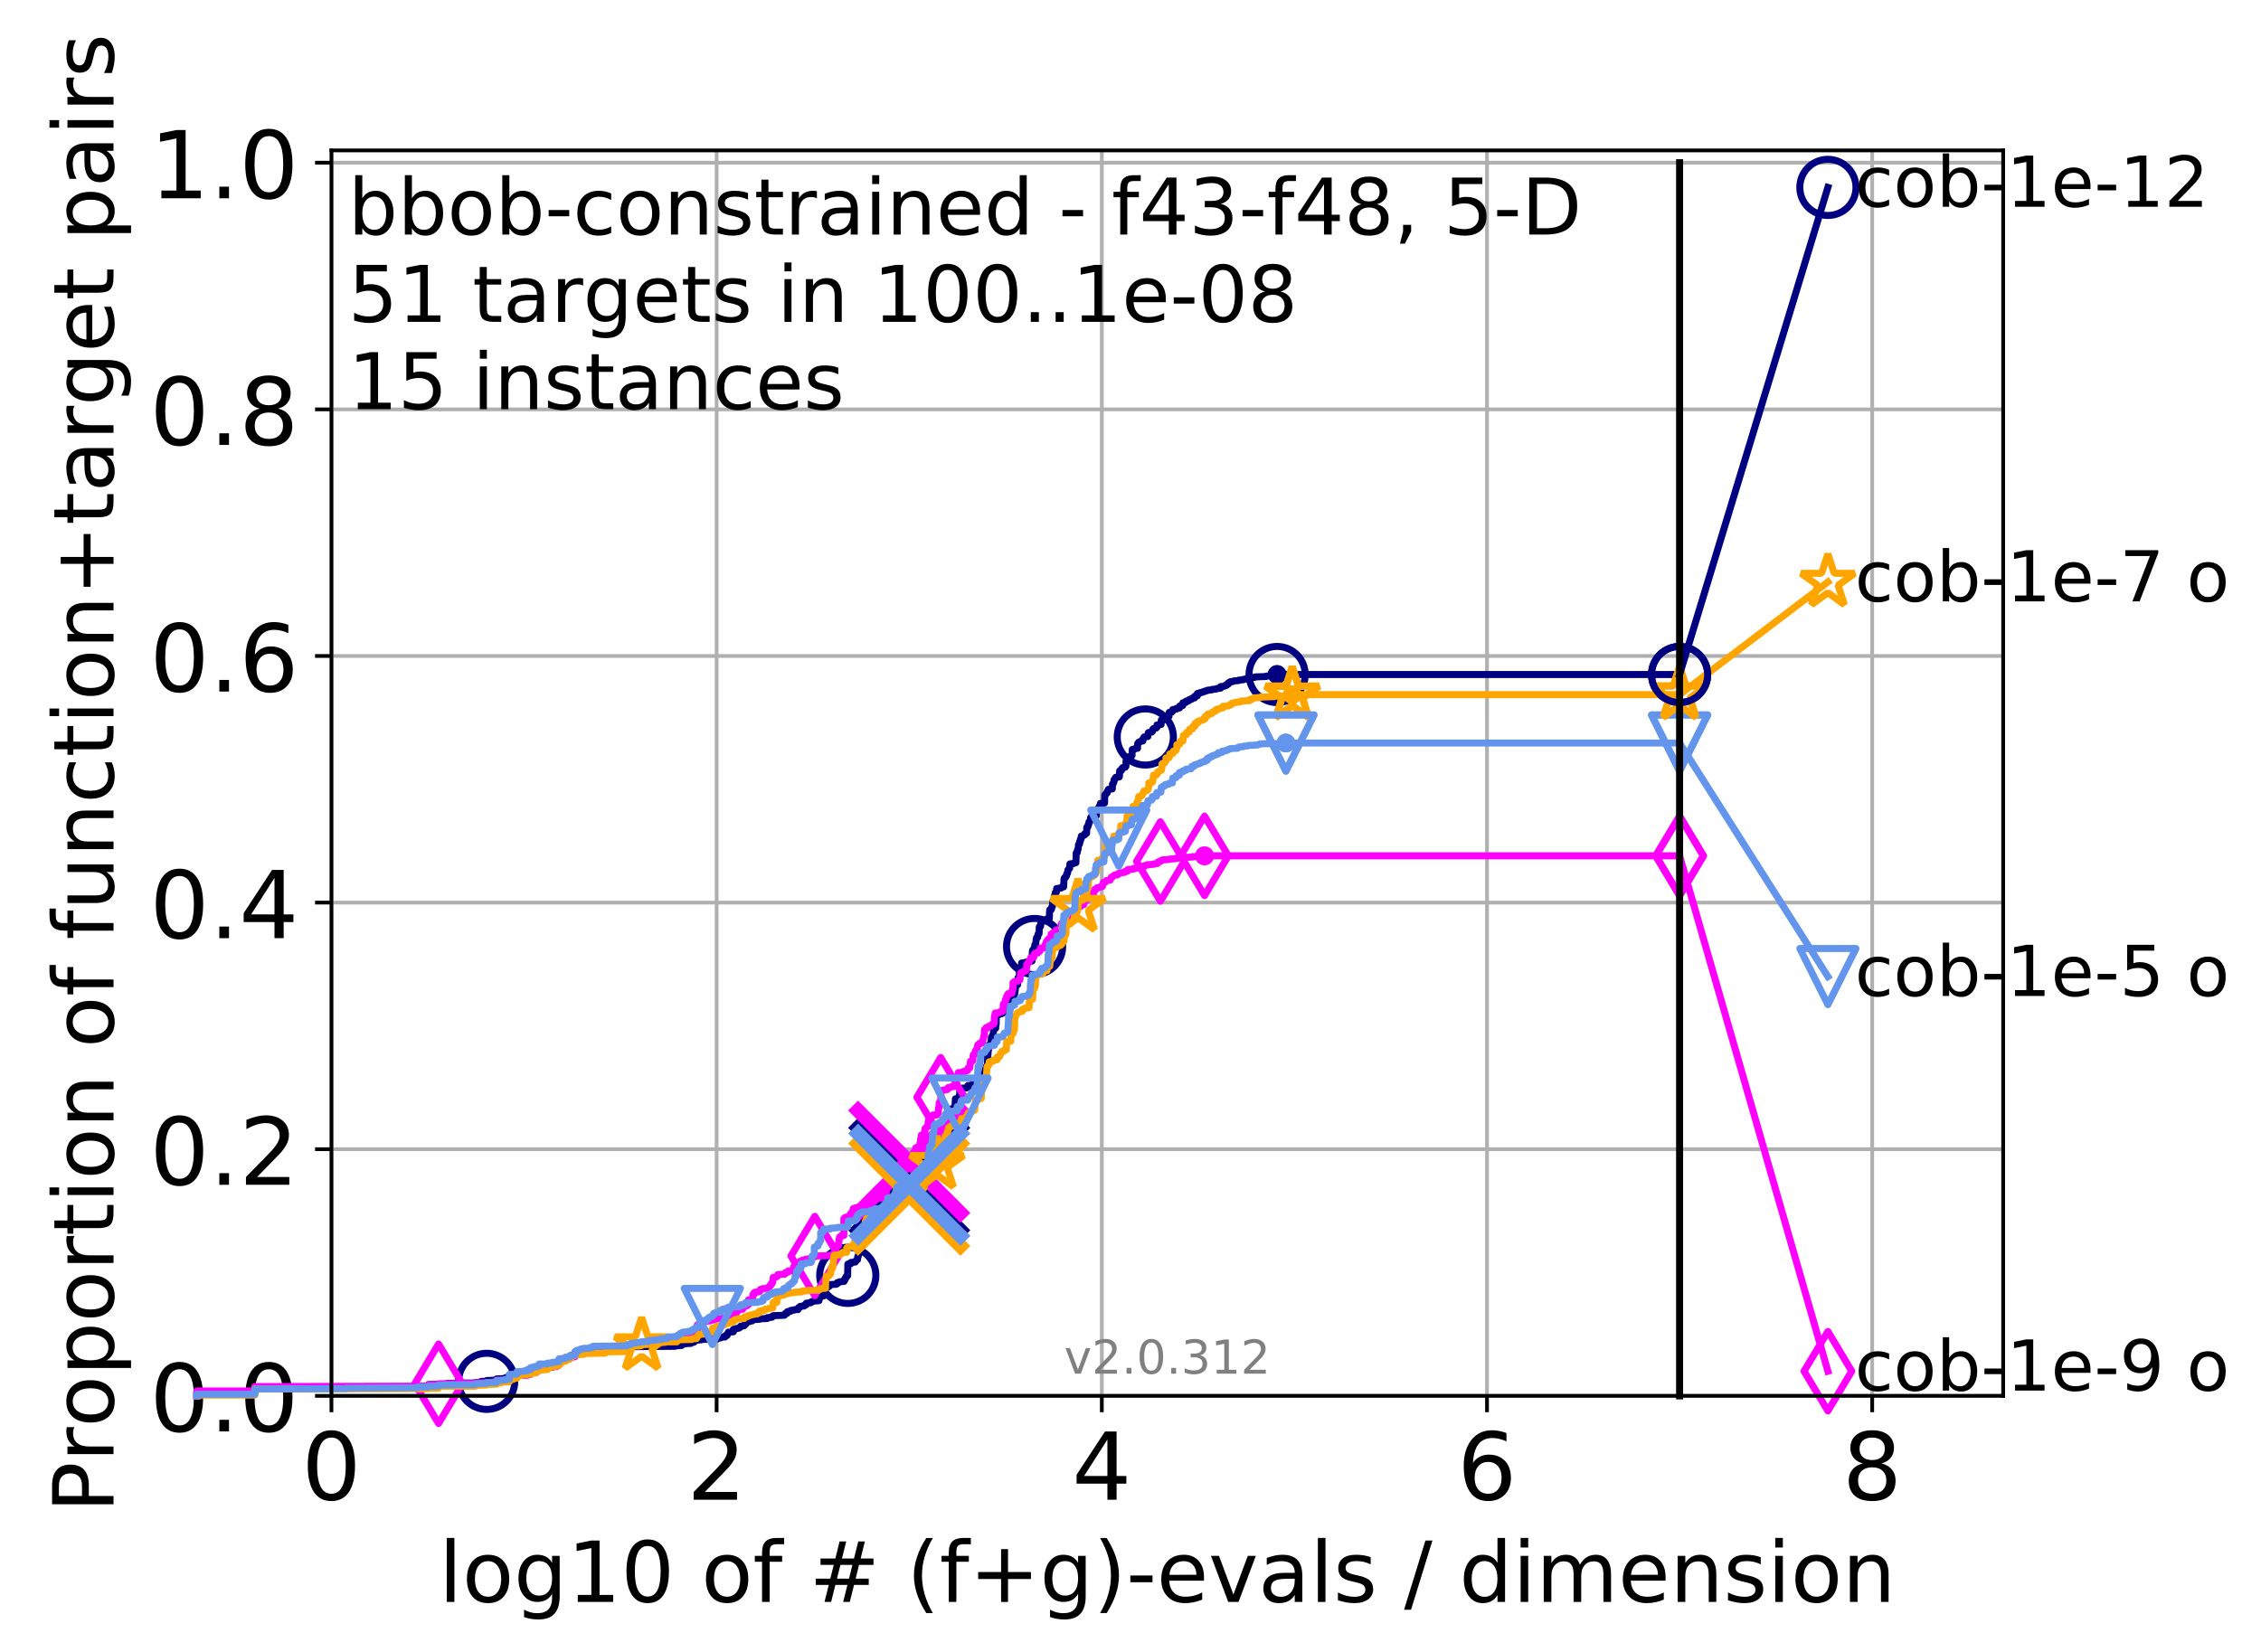 <?xml version="1.0" encoding="utf-8" standalone="no"?>
<!DOCTYPE svg PUBLIC "-//W3C//DTD SVG 1.1//EN"
  "http://www.w3.org/Graphics/SVG/1.1/DTD/svg11.dtd">
<!-- Created with matplotlib (http://matplotlib.org/) -->
<svg height="353pt" version="1.1" viewBox="0 0 483 353" width="483pt" xmlns="http://www.w3.org/2000/svg" xmlns:xlink="http://www.w3.org/1999/xlink">
 <defs>
  <style type="text/css">
*{stroke-linecap:butt;stroke-linejoin:round;}
  </style>
 </defs>
 <g id="figure_1">
  <g id="patch_1">
   <path d="M 0 353.222 
L 483.84 353.222 
L 483.84 0 
L 0 0 
z
" style="fill:#ffffff;"/>
  </g>
  <g id="axes_1">
   <g id="patch_2">
    <path d="M 70.8 298.245 
L 427.92 298.245 
L 427.92 32.133 
L 70.8 32.133 
z
" style="fill:#ffffff;"/>
   </g>
   <g id="matplotlib.axis_1">
    <g id="xtick_1">
     <g id="line2d_1">
      <path clip-path="url(#p69b66ddf4f)" d="M 70.8 298.245 
L 70.8 32.133 
" style="fill:none;stroke:#b0b0b0;stroke-linecap:square;stroke-width:0.8;"/>
     </g>
     <g id="line2d_2">
      <defs>
       <path d="M 0 0 
L 0 3.5 
" id="mc9a35c641a" style="stroke:#000000;stroke-width:0.8;"/>
      </defs>
      <g>
       <use style="stroke:#000000;stroke-width:0.8;" x="70.8" xlink:href="#mc9a35c641a" y="298.245"/>
      </g>
     </g>
     <g id="text_1">
      <!-- 0 -->
      <defs>
       <path d="M 31.781 66.406 
Q 24.172 66.406 20.328 58.906 
Q 16.5 51.422 16.5 36.375 
Q 16.5 21.391 20.328 13.891 
Q 24.172 6.391 31.781 6.391 
Q 39.453 6.391 43.281 13.891 
Q 47.125 21.391 47.125 36.375 
Q 47.125 51.422 43.281 58.906 
Q 39.453 66.406 31.781 66.406 
z
M 31.781 74.219 
Q 44.047 74.219 50.516 64.516 
Q 56.984 54.828 56.984 36.375 
Q 56.984 17.969 50.516 8.266 
Q 44.047 -1.422 31.781 -1.422 
Q 19.531 -1.422 13.062 8.266 
Q 6.594 17.969 6.594 36.375 
Q 6.594 54.828 13.062 64.516 
Q 19.531 74.219 31.781 74.219 
z
" id="DejaVuSans-30"/>
      </defs>
      <g transform="translate(64.438 320.442)scale(0.2 -0.2)">
       <use xlink:href="#DejaVuSans-30"/>
      </g>
     </g>
    </g>
    <g id="xtick_2">
     <g id="line2d_3">
      <path clip-path="url(#p69b66ddf4f)" d="M 153.086 298.245 
L 153.086 32.133 
" style="fill:none;stroke:#b0b0b0;stroke-linecap:square;stroke-width:0.8;"/>
     </g>
     <g id="line2d_4">
      <g>
       <use style="stroke:#000000;stroke-width:0.8;" x="153.086" xlink:href="#mc9a35c641a" y="298.245"/>
      </g>
     </g>
     <g id="text_2">
      <!-- 2 -->
      <defs>
       <path d="M 19.188 8.297 
L 53.609 8.297 
L 53.609 0 
L 7.328 0 
L 7.328 8.297 
Q 12.938 14.109 22.625 23.891 
Q 32.328 33.688 34.812 36.531 
Q 39.547 41.844 41.422 45.531 
Q 43.312 49.219 43.312 52.781 
Q 43.312 58.594 39.234 62.25 
Q 35.156 65.922 28.609 65.922 
Q 23.969 65.922 18.812 64.312 
Q 13.672 62.703 7.812 59.422 
L 7.812 69.391 
Q 13.766 71.781 18.938 73 
Q 24.125 74.219 28.422 74.219 
Q 39.75 74.219 46.484 68.547 
Q 53.219 62.891 53.219 53.422 
Q 53.219 48.922 51.531 44.891 
Q 49.859 40.875 45.406 35.406 
Q 44.188 33.984 37.641 27.219 
Q 31.109 20.453 19.188 8.297 
z
" id="DejaVuSans-32"/>
      </defs>
      <g transform="translate(146.723 320.442)scale(0.2 -0.2)">
       <use xlink:href="#DejaVuSans-32"/>
      </g>
     </g>
    </g>
    <g id="xtick_3">
     <g id="line2d_5">
      <path clip-path="url(#p69b66ddf4f)" d="M 235.371 298.245 
L 235.371 32.133 
" style="fill:none;stroke:#b0b0b0;stroke-linecap:square;stroke-width:0.8;"/>
     </g>
     <g id="line2d_6">
      <g>
       <use style="stroke:#000000;stroke-width:0.8;" x="235.371" xlink:href="#mc9a35c641a" y="298.245"/>
      </g>
     </g>
     <g id="text_3">
      <!-- 4 -->
      <defs>
       <path d="M 37.797 64.312 
L 12.891 25.391 
L 37.797 25.391 
z
M 35.203 72.906 
L 47.609 72.906 
L 47.609 25.391 
L 58.016 25.391 
L 58.016 17.188 
L 47.609 17.188 
L 47.609 0 
L 37.797 0 
L 37.797 17.188 
L 4.891 17.188 
L 4.891 26.703 
z
" id="DejaVuSans-34"/>
      </defs>
      <g transform="translate(229.009 320.442)scale(0.2 -0.2)">
       <use xlink:href="#DejaVuSans-34"/>
      </g>
     </g>
    </g>
    <g id="xtick_4">
     <g id="line2d_7">
      <path clip-path="url(#p69b66ddf4f)" d="M 317.657 298.245 
L 317.657 32.133 
" style="fill:none;stroke:#b0b0b0;stroke-linecap:square;stroke-width:0.8;"/>
     </g>
     <g id="line2d_8">
      <g>
       <use style="stroke:#000000;stroke-width:0.8;" x="317.657" xlink:href="#mc9a35c641a" y="298.245"/>
      </g>
     </g>
     <g id="text_4">
      <!-- 6 -->
      <defs>
       <path d="M 33.016 40.375 
Q 26.375 40.375 22.484 35.828 
Q 18.609 31.297 18.609 23.391 
Q 18.609 15.531 22.484 10.953 
Q 26.375 6.391 33.016 6.391 
Q 39.656 6.391 43.531 10.953 
Q 47.406 15.531 47.406 23.391 
Q 47.406 31.297 43.531 35.828 
Q 39.656 40.375 33.016 40.375 
z
M 52.594 71.297 
L 52.594 62.312 
Q 48.875 64.062 45.094 64.984 
Q 41.312 65.922 37.594 65.922 
Q 27.828 65.922 22.672 59.328 
Q 17.531 52.734 16.797 39.406 
Q 19.672 43.656 24.016 45.922 
Q 28.375 48.188 33.594 48.188 
Q 44.578 48.188 50.953 41.516 
Q 57.328 34.859 57.328 23.391 
Q 57.328 12.156 50.688 5.359 
Q 44.047 -1.422 33.016 -1.422 
Q 20.359 -1.422 13.672 8.266 
Q 6.984 17.969 6.984 36.375 
Q 6.984 53.656 15.188 63.938 
Q 23.391 74.219 37.203 74.219 
Q 40.922 74.219 44.703 73.484 
Q 48.484 72.75 52.594 71.297 
z
" id="DejaVuSans-36"/>
      </defs>
      <g transform="translate(311.295 320.442)scale(0.2 -0.2)">
       <use xlink:href="#DejaVuSans-36"/>
      </g>
     </g>
    </g>
    <g id="xtick_5">
     <g id="line2d_9">
      <path clip-path="url(#p69b66ddf4f)" d="M 399.943 298.245 
L 399.943 32.133 
" style="fill:none;stroke:#b0b0b0;stroke-linecap:square;stroke-width:0.8;"/>
     </g>
     <g id="line2d_10">
      <g>
       <use style="stroke:#000000;stroke-width:0.8;" x="399.943" xlink:href="#mc9a35c641a" y="298.245"/>
      </g>
     </g>
     <g id="text_5">
      <!-- 8 -->
      <defs>
       <path d="M 31.781 34.625 
Q 24.75 34.625 20.719 30.859 
Q 16.703 27.094 16.703 20.516 
Q 16.703 13.922 20.719 10.156 
Q 24.75 6.391 31.781 6.391 
Q 38.812 6.391 42.859 10.172 
Q 46.922 13.969 46.922 20.516 
Q 46.922 27.094 42.891 30.859 
Q 38.875 34.625 31.781 34.625 
z
M 21.922 38.812 
Q 15.578 40.375 12.031 44.719 
Q 8.5 49.078 8.5 55.328 
Q 8.5 64.062 14.719 69.141 
Q 20.953 74.219 31.781 74.219 
Q 42.672 74.219 48.875 69.141 
Q 55.078 64.062 55.078 55.328 
Q 55.078 49.078 51.531 44.719 
Q 48 40.375 41.703 38.812 
Q 48.828 37.156 52.797 32.312 
Q 56.781 27.484 56.781 20.516 
Q 56.781 9.906 50.312 4.234 
Q 43.844 -1.422 31.781 -1.422 
Q 19.734 -1.422 13.25 4.234 
Q 6.781 9.906 6.781 20.516 
Q 6.781 27.484 10.781 32.312 
Q 14.797 37.156 21.922 38.812 
z
M 18.312 54.391 
Q 18.312 48.734 21.844 45.562 
Q 25.391 42.391 31.781 42.391 
Q 38.141 42.391 41.719 45.562 
Q 45.312 48.734 45.312 54.391 
Q 45.312 60.062 41.719 63.234 
Q 38.141 66.406 31.781 66.406 
Q 25.391 66.406 21.844 63.234 
Q 18.312 60.062 18.312 54.391 
z
" id="DejaVuSans-38"/>
      </defs>
      <g transform="translate(393.58 320.442)scale(0.2 -0.2)">
       <use xlink:href="#DejaVuSans-38"/>
      </g>
     </g>
    </g>
    <g id="text_6">
     <!-- log10 of # (f+g)-evals / dimension -->
     <defs>
      <path d="M 9.422 75.984 
L 18.406 75.984 
L 18.406 0 
L 9.422 0 
z
" id="DejaVuSans-6c"/>
      <path d="M 30.609 48.391 
Q 23.391 48.391 19.188 42.75 
Q 14.984 37.109 14.984 27.297 
Q 14.984 17.484 19.156 11.844 
Q 23.344 6.203 30.609 6.203 
Q 37.797 6.203 41.984 11.859 
Q 46.188 17.531 46.188 27.297 
Q 46.188 37.016 41.984 42.703 
Q 37.797 48.391 30.609 48.391 
z
M 30.609 56 
Q 42.328 56 49.016 48.375 
Q 55.719 40.766 55.719 27.297 
Q 55.719 13.875 49.016 6.219 
Q 42.328 -1.422 30.609 -1.422 
Q 18.844 -1.422 12.172 6.219 
Q 5.516 13.875 5.516 27.297 
Q 5.516 40.766 12.172 48.375 
Q 18.844 56 30.609 56 
z
" id="DejaVuSans-6f"/>
      <path d="M 45.406 27.984 
Q 45.406 37.75 41.375 43.109 
Q 37.359 48.484 30.078 48.484 
Q 22.859 48.484 18.828 43.109 
Q 14.797 37.75 14.797 27.984 
Q 14.797 18.266 18.828 12.891 
Q 22.859 7.516 30.078 7.516 
Q 37.359 7.516 41.375 12.891 
Q 45.406 18.266 45.406 27.984 
z
M 54.391 6.781 
Q 54.391 -7.172 48.188 -13.984 
Q 42 -20.797 29.203 -20.797 
Q 24.469 -20.797 20.266 -20.094 
Q 16.062 -19.391 12.109 -17.922 
L 12.109 -9.188 
Q 16.062 -11.328 19.922 -12.344 
Q 23.781 -13.375 27.781 -13.375 
Q 36.625 -13.375 41.016 -8.766 
Q 45.406 -4.156 45.406 5.172 
L 45.406 9.625 
Q 42.625 4.781 38.281 2.391 
Q 33.938 0 27.875 0 
Q 17.828 0 11.672 7.656 
Q 5.516 15.328 5.516 27.984 
Q 5.516 40.672 11.672 48.328 
Q 17.828 56 27.875 56 
Q 33.938 56 38.281 53.609 
Q 42.625 51.219 45.406 46.391 
L 45.406 54.688 
L 54.391 54.688 
z
" id="DejaVuSans-67"/>
      <path d="M 12.406 8.297 
L 28.516 8.297 
L 28.516 63.922 
L 10.984 60.406 
L 10.984 69.391 
L 28.422 72.906 
L 38.281 72.906 
L 38.281 8.297 
L 54.391 8.297 
L 54.391 0 
L 12.406 0 
z
" id="DejaVuSans-31"/>
      <path id="DejaVuSans-20"/>
      <path d="M 37.109 75.984 
L 37.109 68.5 
L 28.516 68.5 
Q 23.688 68.5 21.797 66.547 
Q 19.922 64.594 19.922 59.516 
L 19.922 54.688 
L 34.719 54.688 
L 34.719 47.703 
L 19.922 47.703 
L 19.922 0 
L 10.891 0 
L 10.891 47.703 
L 2.297 47.703 
L 2.297 54.688 
L 10.891 54.688 
L 10.891 58.5 
Q 10.891 67.625 15.141 71.797 
Q 19.391 75.984 28.609 75.984 
z
" id="DejaVuSans-66"/>
      <path d="M 51.125 44 
L 36.922 44 
L 32.812 27.688 
L 47.125 27.688 
z
M 43.797 71.781 
L 38.719 51.516 
L 52.984 51.516 
L 58.109 71.781 
L 65.922 71.781 
L 60.891 51.516 
L 76.125 51.516 
L 76.125 44 
L 58.984 44 
L 54.984 27.688 
L 70.516 27.688 
L 70.516 20.219 
L 53.078 20.219 
L 48 0 
L 40.188 0 
L 45.219 20.219 
L 30.906 20.219 
L 25.875 0 
L 18.016 0 
L 23.094 20.219 
L 7.719 20.219 
L 7.719 27.688 
L 24.906 27.688 
L 29 44 
L 13.281 44 
L 13.281 51.516 
L 30.906 51.516 
L 35.891 71.781 
z
" id="DejaVuSans-23"/>
      <path d="M 31 75.875 
Q 24.469 64.656 21.281 53.656 
Q 18.109 42.672 18.109 31.391 
Q 18.109 20.125 21.312 9.062 
Q 24.516 -2 31 -13.188 
L 23.188 -13.188 
Q 15.875 -1.703 12.234 9.375 
Q 8.594 20.453 8.594 31.391 
Q 8.594 42.281 12.203 53.312 
Q 15.828 64.359 23.188 75.875 
z
" id="DejaVuSans-28"/>
      <path d="M 46 62.703 
L 46 35.5 
L 73.188 35.5 
L 73.188 27.203 
L 46 27.203 
L 46 0 
L 37.797 0 
L 37.797 27.203 
L 10.594 27.203 
L 10.594 35.5 
L 37.797 35.5 
L 37.797 62.703 
z
" id="DejaVuSans-2b"/>
      <path d="M 8.016 75.875 
L 15.828 75.875 
Q 23.141 64.359 26.781 53.312 
Q 30.422 42.281 30.422 31.391 
Q 30.422 20.453 26.781 9.375 
Q 23.141 -1.703 15.828 -13.188 
L 8.016 -13.188 
Q 14.5 -2 17.703 9.062 
Q 20.906 20.125 20.906 31.391 
Q 20.906 42.672 17.703 53.656 
Q 14.5 64.656 8.016 75.875 
z
" id="DejaVuSans-29"/>
      <path d="M 4.891 31.391 
L 31.203 31.391 
L 31.203 23.391 
L 4.891 23.391 
z
" id="DejaVuSans-2d"/>
      <path d="M 56.203 29.594 
L 56.203 25.203 
L 14.891 25.203 
Q 15.484 15.922 20.484 11.062 
Q 25.484 6.203 34.422 6.203 
Q 39.594 6.203 44.453 7.469 
Q 49.312 8.734 54.109 11.281 
L 54.109 2.781 
Q 49.266 0.734 44.188 -0.344 
Q 39.109 -1.422 33.891 -1.422 
Q 20.797 -1.422 13.156 6.188 
Q 5.516 13.812 5.516 26.812 
Q 5.516 40.234 12.766 48.109 
Q 20.016 56 32.328 56 
Q 43.359 56 49.781 48.891 
Q 56.203 41.797 56.203 29.594 
z
M 47.219 32.234 
Q 47.125 39.594 43.094 43.984 
Q 39.062 48.391 32.422 48.391 
Q 24.906 48.391 20.391 44.141 
Q 15.875 39.891 15.188 32.172 
z
" id="DejaVuSans-65"/>
      <path d="M 2.984 54.688 
L 12.5 54.688 
L 29.594 8.797 
L 46.688 54.688 
L 56.203 54.688 
L 35.688 0 
L 23.484 0 
z
" id="DejaVuSans-76"/>
      <path d="M 34.281 27.484 
Q 23.391 27.484 19.188 25 
Q 14.984 22.516 14.984 16.5 
Q 14.984 11.719 18.141 8.906 
Q 21.297 6.109 26.703 6.109 
Q 34.188 6.109 38.703 11.406 
Q 43.219 16.703 43.219 25.484 
L 43.219 27.484 
z
M 52.203 31.203 
L 52.203 0 
L 43.219 0 
L 43.219 8.297 
Q 40.141 3.328 35.547 0.953 
Q 30.953 -1.422 24.312 -1.422 
Q 15.922 -1.422 10.953 3.297 
Q 6 8.016 6 15.922 
Q 6 25.141 12.172 29.828 
Q 18.359 34.516 30.609 34.516 
L 43.219 34.516 
L 43.219 35.406 
Q 43.219 41.609 39.141 45 
Q 35.062 48.391 27.688 48.391 
Q 23 48.391 18.547 47.266 
Q 14.109 46.141 10.016 43.891 
L 10.016 52.203 
Q 14.938 54.109 19.578 55.047 
Q 24.219 56 28.609 56 
Q 40.484 56 46.344 49.844 
Q 52.203 43.703 52.203 31.203 
z
" id="DejaVuSans-61"/>
      <path d="M 44.281 53.078 
L 44.281 44.578 
Q 40.484 46.531 36.375 47.5 
Q 32.281 48.484 27.875 48.484 
Q 21.188 48.484 17.844 46.438 
Q 14.5 44.391 14.5 40.281 
Q 14.5 37.156 16.891 35.375 
Q 19.281 33.594 26.516 31.984 
L 29.594 31.297 
Q 39.156 29.25 43.188 25.516 
Q 47.219 21.781 47.219 15.094 
Q 47.219 7.469 41.188 3.016 
Q 35.156 -1.422 24.609 -1.422 
Q 20.219 -1.422 15.453 -0.562 
Q 10.688 0.297 5.422 2 
L 5.422 11.281 
Q 10.406 8.688 15.234 7.391 
Q 20.062 6.109 24.812 6.109 
Q 31.156 6.109 34.562 8.281 
Q 37.984 10.453 37.984 14.406 
Q 37.984 18.062 35.516 20.016 
Q 33.062 21.969 24.703 23.781 
L 21.578 24.516 
Q 13.234 26.266 9.516 29.906 
Q 5.812 33.547 5.812 39.891 
Q 5.812 47.609 11.281 51.797 
Q 16.75 56 26.812 56 
Q 31.781 56 36.172 55.266 
Q 40.578 54.547 44.281 53.078 
z
" id="DejaVuSans-73"/>
      <path d="M 25.391 72.906 
L 33.688 72.906 
L 8.297 -9.281 
L 0 -9.281 
z
" id="DejaVuSans-2f"/>
      <path d="M 45.406 46.391 
L 45.406 75.984 
L 54.391 75.984 
L 54.391 0 
L 45.406 0 
L 45.406 8.203 
Q 42.578 3.328 38.25 0.953 
Q 33.938 -1.422 27.875 -1.422 
Q 17.969 -1.422 11.734 6.484 
Q 5.516 14.406 5.516 27.297 
Q 5.516 40.188 11.734 48.094 
Q 17.969 56 27.875 56 
Q 33.938 56 38.25 53.625 
Q 42.578 51.266 45.406 46.391 
z
M 14.797 27.297 
Q 14.797 17.391 18.875 11.75 
Q 22.953 6.109 30.078 6.109 
Q 37.203 6.109 41.297 11.75 
Q 45.406 17.391 45.406 27.297 
Q 45.406 37.203 41.297 42.844 
Q 37.203 48.484 30.078 48.484 
Q 22.953 48.484 18.875 42.844 
Q 14.797 37.203 14.797 27.297 
z
" id="DejaVuSans-64"/>
      <path d="M 9.422 54.688 
L 18.406 54.688 
L 18.406 0 
L 9.422 0 
z
M 9.422 75.984 
L 18.406 75.984 
L 18.406 64.594 
L 9.422 64.594 
z
" id="DejaVuSans-69"/>
      <path d="M 52 44.188 
Q 55.375 50.25 60.062 53.125 
Q 64.75 56 71.094 56 
Q 79.641 56 84.281 50.016 
Q 88.922 44.047 88.922 33.016 
L 88.922 0 
L 79.891 0 
L 79.891 32.719 
Q 79.891 40.578 77.094 44.375 
Q 74.312 48.188 68.609 48.188 
Q 61.625 48.188 57.562 43.547 
Q 53.516 38.922 53.516 30.906 
L 53.516 0 
L 44.484 0 
L 44.484 32.719 
Q 44.484 40.625 41.703 44.406 
Q 38.922 48.188 33.109 48.188 
Q 26.219 48.188 22.156 43.531 
Q 18.109 38.875 18.109 30.906 
L 18.109 0 
L 9.078 0 
L 9.078 54.688 
L 18.109 54.688 
L 18.109 46.188 
Q 21.188 51.219 25.484 53.609 
Q 29.781 56 35.688 56 
Q 41.656 56 45.828 52.969 
Q 50 49.953 52 44.188 
z
" id="DejaVuSans-6d"/>
      <path d="M 54.891 33.016 
L 54.891 0 
L 45.906 0 
L 45.906 32.719 
Q 45.906 40.484 42.875 44.328 
Q 39.844 48.188 33.797 48.188 
Q 26.516 48.188 22.312 43.547 
Q 18.109 38.922 18.109 30.906 
L 18.109 0 
L 9.078 0 
L 9.078 54.688 
L 18.109 54.688 
L 18.109 46.188 
Q 21.344 51.125 25.703 53.562 
Q 30.078 56 35.797 56 
Q 45.219 56 50.047 50.172 
Q 54.891 44.344 54.891 33.016 
z
" id="DejaVuSans-6e"/>
     </defs>
     <g transform="translate(93.753 342.279)scale(0.18 -0.18)">
      <use xlink:href="#DejaVuSans-6c"/>
      <use x="27.783" xlink:href="#DejaVuSans-6f"/>
      <use x="88.965" xlink:href="#DejaVuSans-67"/>
      <use x="152.441" xlink:href="#DejaVuSans-31"/>
      <use x="216.064" xlink:href="#DejaVuSans-30"/>
      <use x="279.688" xlink:href="#DejaVuSans-20"/>
      <use x="311.475" xlink:href="#DejaVuSans-6f"/>
      <use x="372.656" xlink:href="#DejaVuSans-66"/>
      <use x="407.861" xlink:href="#DejaVuSans-20"/>
      <use x="439.648" xlink:href="#DejaVuSans-23"/>
      <use x="523.438" xlink:href="#DejaVuSans-20"/>
      <use x="555.225" xlink:href="#DejaVuSans-28"/>
      <use x="594.238" xlink:href="#DejaVuSans-66"/>
      <use x="629.443" xlink:href="#DejaVuSans-2b"/>
      <use x="713.232" xlink:href="#DejaVuSans-67"/>
      <use x="776.709" xlink:href="#DejaVuSans-29"/>
      <use x="815.723" xlink:href="#DejaVuSans-2d"/>
      <use x="851.807" xlink:href="#DejaVuSans-65"/>
      <use x="913.33" xlink:href="#DejaVuSans-76"/>
      <use x="972.51" xlink:href="#DejaVuSans-61"/>
      <use x="1033.789" xlink:href="#DejaVuSans-6c"/>
      <use x="1061.572" xlink:href="#DejaVuSans-73"/>
      <use x="1113.672" xlink:href="#DejaVuSans-20"/>
      <use x="1145.459" xlink:href="#DejaVuSans-2f"/>
      <use x="1179.15" xlink:href="#DejaVuSans-20"/>
      <use x="1210.938" xlink:href="#DejaVuSans-64"/>
      <use x="1274.414" xlink:href="#DejaVuSans-69"/>
      <use x="1302.197" xlink:href="#DejaVuSans-6d"/>
      <use x="1399.609" xlink:href="#DejaVuSans-65"/>
      <use x="1461.133" xlink:href="#DejaVuSans-6e"/>
      <use x="1524.512" xlink:href="#DejaVuSans-73"/>
      <use x="1576.611" xlink:href="#DejaVuSans-69"/>
      <use x="1604.395" xlink:href="#DejaVuSans-6f"/>
      <use x="1665.576" xlink:href="#DejaVuSans-6e"/>
     </g>
    </g>
   </g>
   <g id="matplotlib.axis_2">
    <g id="ytick_1">
     <g id="line2d_11">
      <path clip-path="url(#p69b66ddf4f)" d="M 70.8 298.245 
L 427.92 298.245 
" style="fill:none;stroke:#b0b0b0;stroke-linecap:square;stroke-width:0.8;"/>
     </g>
     <g id="line2d_12">
      <defs>
       <path d="M 0 0 
L -3.5 0 
" id="m46cbbe64f9" style="stroke:#000000;stroke-width:0.8;"/>
      </defs>
      <g>
       <use style="stroke:#000000;stroke-width:0.8;" x="70.8" xlink:href="#m46cbbe64f9" y="298.245"/>
      </g>
     </g>
     <g id="text_7">
      <!-- 0.0 -->
      <defs>
       <path d="M 10.688 12.406 
L 21 12.406 
L 21 0 
L 10.688 0 
z
" id="DejaVuSans-2e"/>
      </defs>
      <g transform="translate(31.994 305.844)scale(0.2 -0.2)">
       <use xlink:href="#DejaVuSans-30"/>
       <use x="63.623" xlink:href="#DejaVuSans-2e"/>
       <use x="95.41" xlink:href="#DejaVuSans-30"/>
      </g>
     </g>
    </g>
    <g id="ytick_2">
     <g id="line2d_13">
      <path clip-path="url(#p69b66ddf4f)" d="M 70.8 245.55 
L 427.92 245.55 
" style="fill:none;stroke:#b0b0b0;stroke-linecap:square;stroke-width:0.8;"/>
     </g>
     <g id="line2d_14">
      <g>
       <use style="stroke:#000000;stroke-width:0.8;" x="70.8" xlink:href="#m46cbbe64f9" y="245.55"/>
      </g>
     </g>
     <g id="text_8">
      <!-- 0.2 -->
      <g transform="translate(31.994 253.148)scale(0.2 -0.2)">
       <use xlink:href="#DejaVuSans-30"/>
       <use x="63.623" xlink:href="#DejaVuSans-2e"/>
       <use x="95.41" xlink:href="#DejaVuSans-32"/>
      </g>
     </g>
    </g>
    <g id="ytick_3">
     <g id="line2d_15">
      <path clip-path="url(#p69b66ddf4f)" d="M 70.8 192.854 
L 427.92 192.854 
" style="fill:none;stroke:#b0b0b0;stroke-linecap:square;stroke-width:0.8;"/>
     </g>
     <g id="line2d_16">
      <g>
       <use style="stroke:#000000;stroke-width:0.8;" x="70.8" xlink:href="#m46cbbe64f9" y="192.854"/>
      </g>
     </g>
     <g id="text_9">
      <!-- 0.4 -->
      <g transform="translate(31.994 200.453)scale(0.2 -0.2)">
       <use xlink:href="#DejaVuSans-30"/>
       <use x="63.623" xlink:href="#DejaVuSans-2e"/>
       <use x="95.41" xlink:href="#DejaVuSans-34"/>
      </g>
     </g>
    </g>
    <g id="ytick_4">
     <g id="line2d_17">
      <path clip-path="url(#p69b66ddf4f)" d="M 70.8 140.159 
L 427.92 140.159 
" style="fill:none;stroke:#b0b0b0;stroke-linecap:square;stroke-width:0.8;"/>
     </g>
     <g id="line2d_18">
      <g>
       <use style="stroke:#000000;stroke-width:0.8;" x="70.8" xlink:href="#m46cbbe64f9" y="140.159"/>
      </g>
     </g>
     <g id="text_10">
      <!-- 0.6 -->
      <g transform="translate(31.994 147.757)scale(0.2 -0.2)">
       <use xlink:href="#DejaVuSans-30"/>
       <use x="63.623" xlink:href="#DejaVuSans-2e"/>
       <use x="95.41" xlink:href="#DejaVuSans-36"/>
      </g>
     </g>
    </g>
    <g id="ytick_5">
     <g id="line2d_19">
      <path clip-path="url(#p69b66ddf4f)" d="M 70.8 87.464 
L 427.92 87.464 
" style="fill:none;stroke:#b0b0b0;stroke-linecap:square;stroke-width:0.8;"/>
     </g>
     <g id="line2d_20">
      <g>
       <use style="stroke:#000000;stroke-width:0.8;" x="70.8" xlink:href="#m46cbbe64f9" y="87.464"/>
      </g>
     </g>
     <g id="text_11">
      <!-- 0.8 -->
      <g transform="translate(31.994 95.062)scale(0.2 -0.2)">
       <use xlink:href="#DejaVuSans-30"/>
       <use x="63.623" xlink:href="#DejaVuSans-2e"/>
       <use x="95.41" xlink:href="#DejaVuSans-38"/>
      </g>
     </g>
    </g>
    <g id="ytick_6">
     <g id="line2d_21">
      <path clip-path="url(#p69b66ddf4f)" d="M 70.8 34.768 
L 427.92 34.768 
" style="fill:none;stroke:#b0b0b0;stroke-linecap:square;stroke-width:0.8;"/>
     </g>
     <g id="line2d_22">
      <g>
       <use style="stroke:#000000;stroke-width:0.8;" x="70.8" xlink:href="#m46cbbe64f9" y="34.768"/>
      </g>
     </g>
     <g id="text_12">
      <!-- 1.0 -->
      <g transform="translate(31.994 42.367)scale(0.2 -0.2)">
       <use xlink:href="#DejaVuSans-31"/>
       <use x="63.623" xlink:href="#DejaVuSans-2e"/>
       <use x="95.41" xlink:href="#DejaVuSans-30"/>
      </g>
     </g>
    </g>
    <g id="text_13">
     <!-- Proportion of function+target pairs -->
     <defs>
      <path d="M 19.672 64.797 
L 19.672 37.406 
L 32.078 37.406 
Q 38.969 37.406 42.719 40.969 
Q 46.484 44.531 46.484 51.125 
Q 46.484 57.672 42.719 61.234 
Q 38.969 64.797 32.078 64.797 
z
M 9.812 72.906 
L 32.078 72.906 
Q 44.344 72.906 50.609 67.359 
Q 56.891 61.812 56.891 51.125 
Q 56.891 40.328 50.609 34.812 
Q 44.344 29.297 32.078 29.297 
L 19.672 29.297 
L 19.672 0 
L 9.812 0 
z
" id="DejaVuSans-50"/>
      <path d="M 41.109 46.297 
Q 39.594 47.172 37.812 47.578 
Q 36.031 48 33.891 48 
Q 26.266 48 22.188 43.047 
Q 18.109 38.094 18.109 28.812 
L 18.109 0 
L 9.078 0 
L 9.078 54.688 
L 18.109 54.688 
L 18.109 46.188 
Q 20.953 51.172 25.484 53.578 
Q 30.031 56 36.531 56 
Q 37.453 56 38.578 55.875 
Q 39.703 55.766 41.062 55.516 
z
" id="DejaVuSans-72"/>
      <path d="M 18.109 8.203 
L 18.109 -20.797 
L 9.078 -20.797 
L 9.078 54.688 
L 18.109 54.688 
L 18.109 46.391 
Q 20.953 51.266 25.266 53.625 
Q 29.594 56 35.594 56 
Q 45.562 56 51.781 48.094 
Q 58.016 40.188 58.016 27.297 
Q 58.016 14.406 51.781 6.484 
Q 45.562 -1.422 35.594 -1.422 
Q 29.594 -1.422 25.266 0.953 
Q 20.953 3.328 18.109 8.203 
z
M 48.688 27.297 
Q 48.688 37.203 44.609 42.844 
Q 40.531 48.484 33.406 48.484 
Q 26.266 48.484 22.188 42.844 
Q 18.109 37.203 18.109 27.297 
Q 18.109 17.391 22.188 11.75 
Q 26.266 6.109 33.406 6.109 
Q 40.531 6.109 44.609 11.75 
Q 48.688 17.391 48.688 27.297 
z
" id="DejaVuSans-70"/>
      <path d="M 18.312 70.219 
L 18.312 54.688 
L 36.812 54.688 
L 36.812 47.703 
L 18.312 47.703 
L 18.312 18.016 
Q 18.312 11.328 20.141 9.422 
Q 21.969 7.516 27.594 7.516 
L 36.812 7.516 
L 36.812 0 
L 27.594 0 
Q 17.188 0 13.234 3.875 
Q 9.281 7.766 9.281 18.016 
L 9.281 47.703 
L 2.688 47.703 
L 2.688 54.688 
L 9.281 54.688 
L 9.281 70.219 
z
" id="DejaVuSans-74"/>
      <path d="M 8.5 21.578 
L 8.5 54.688 
L 17.484 54.688 
L 17.484 21.922 
Q 17.484 14.156 20.5 10.266 
Q 23.531 6.391 29.594 6.391 
Q 36.859 6.391 41.078 11.031 
Q 45.312 15.672 45.312 23.688 
L 45.312 54.688 
L 54.297 54.688 
L 54.297 0 
L 45.312 0 
L 45.312 8.406 
Q 42.047 3.422 37.719 1 
Q 33.406 -1.422 27.688 -1.422 
Q 18.266 -1.422 13.375 4.438 
Q 8.5 10.297 8.5 21.578 
z
M 31.109 56 
z
" id="DejaVuSans-75"/>
      <path d="M 48.781 52.594 
L 48.781 44.188 
Q 44.969 46.297 41.141 47.344 
Q 37.312 48.391 33.406 48.391 
Q 24.656 48.391 19.812 42.844 
Q 14.984 37.312 14.984 27.297 
Q 14.984 17.281 19.812 11.734 
Q 24.656 6.203 33.406 6.203 
Q 37.312 6.203 41.141 7.25 
Q 44.969 8.297 48.781 10.406 
L 48.781 2.094 
Q 45.016 0.344 40.984 -0.531 
Q 36.969 -1.422 32.422 -1.422 
Q 20.062 -1.422 12.781 6.344 
Q 5.516 14.109 5.516 27.297 
Q 5.516 40.672 12.859 48.328 
Q 20.219 56 33.016 56 
Q 37.156 56 41.109 55.141 
Q 45.062 54.297 48.781 52.594 
z
" id="DejaVuSans-63"/>
     </defs>
     <g transform="translate(24.25 323.179)rotate(-90)scale(0.18 -0.18)">
      <use xlink:href="#DejaVuSans-50"/>
      <use x="60.287" xlink:href="#DejaVuSans-72"/>
      <use x="101.369" xlink:href="#DejaVuSans-6f"/>
      <use x="162.551" xlink:href="#DejaVuSans-70"/>
      <use x="226.027" xlink:href="#DejaVuSans-6f"/>
      <use x="287.209" xlink:href="#DejaVuSans-72"/>
      <use x="328.322" xlink:href="#DejaVuSans-74"/>
      <use x="367.531" xlink:href="#DejaVuSans-69"/>
      <use x="395.314" xlink:href="#DejaVuSans-6f"/>
      <use x="456.496" xlink:href="#DejaVuSans-6e"/>
      <use x="519.875" xlink:href="#DejaVuSans-20"/>
      <use x="551.662" xlink:href="#DejaVuSans-6f"/>
      <use x="612.844" xlink:href="#DejaVuSans-66"/>
      <use x="648.049" xlink:href="#DejaVuSans-20"/>
      <use x="679.836" xlink:href="#DejaVuSans-66"/>
      <use x="715.041" xlink:href="#DejaVuSans-75"/>
      <use x="778.42" xlink:href="#DejaVuSans-6e"/>
      <use x="841.799" xlink:href="#DejaVuSans-63"/>
      <use x="896.779" xlink:href="#DejaVuSans-74"/>
      <use x="935.988" xlink:href="#DejaVuSans-69"/>
      <use x="963.771" xlink:href="#DejaVuSans-6f"/>
      <use x="1024.953" xlink:href="#DejaVuSans-6e"/>
      <use x="1088.332" xlink:href="#DejaVuSans-2b"/>
      <use x="1172.121" xlink:href="#DejaVuSans-74"/>
      <use x="1211.33" xlink:href="#DejaVuSans-61"/>
      <use x="1272.609" xlink:href="#DejaVuSans-72"/>
      <use x="1313.707" xlink:href="#DejaVuSans-67"/>
      <use x="1377.184" xlink:href="#DejaVuSans-65"/>
      <use x="1438.707" xlink:href="#DejaVuSans-74"/>
      <use x="1477.916" xlink:href="#DejaVuSans-20"/>
      <use x="1509.703" xlink:href="#DejaVuSans-70"/>
      <use x="1573.18" xlink:href="#DejaVuSans-61"/>
      <use x="1634.459" xlink:href="#DejaVuSans-69"/>
      <use x="1662.242" xlink:href="#DejaVuSans-72"/>
      <use x="1703.355" xlink:href="#DejaVuSans-73"/>
     </g>
    </g>
   </g>
   <g id="line2d_23">
    <defs>
     <path d="M 0 1.5 
C 0.398 1.5 0.779 1.342 1.061 1.061 
C 1.342 0.779 1.5 0.398 1.5 0 
C 1.5 -0.398 1.342 -0.779 1.061 -1.061 
C 0.779 -1.342 0.398 -1.5 0 -1.5 
C -0.398 -1.5 -0.779 -1.342 -1.061 -1.061 
C -1.342 -0.779 -1.5 -0.398 -1.5 0 
C -1.5 0.398 -1.342 0.779 -1.061 1.061 
C -0.779 1.342 -0.398 1.5 0 1.5 
z
" id="m542e17022e" style="stroke:#000080;"/>
    </defs>
    <g>
     <use style="fill:#000080;stroke:#000080;" x="272.819" xlink:href="#m542e17022e" y="144.12"/>
     <use style="fill:#000080;stroke:#000080;" x="272.819" xlink:href="#m542e17022e" y="144.12"/>
    </g>
   </g>
   <g id="line2d_24">
    <path d="M 42.042 298.245 
L 42.042 297.557 
L 54.428 297.557 
L 54.428 296.782 
L 66.813 296.782 
L 66.813 296.609 
L 89.197 296.523 
L 89.197 296.265 
L 91.583 296.265 
L 91.583 295.834 
L 95.57 295.748 
L 95.57 295.576 
L 101.583 295.49 
L 101.583 295.404 
L 102.815 295.404 
L 102.815 295.146 
L 103.969 295.146 
L 103.969 294.973 
L 106.073 294.887 
L 106.073 294.629 
L 107.956 294.543 
L 107.956 294.371 
L 108.827 294.371 
L 108.827 293.768 
L 109.659 293.768 
L 109.659 293.596 
L 110.453 293.596 
L 110.453 293.251 
L 111.943 293.165 
L 111.943 293.079 
L 112.644 293.079 
L 112.644 292.907 
L 113.318 292.907 
L 113.318 292.735 
L 113.968 292.735 
L 113.968 292.563 
L 114.595 292.563 
L 114.595 292.39 
L 116.354 292.304 
L 116.354 292.218 
L 117.955 292.132 
L 117.955 291.874 
L 118.458 291.874 
L 118.458 291.701 
L 118.948 291.701 
L 118.948 291.443 
L 119.424 291.443 
L 119.424 290.668 
L 119.889 290.668 
L 119.889 290.41 
L 120.782 290.41 
L 120.782 290.238 
L 121.633 290.152 
L 121.633 290.066 
L 122.044 290.066 
L 122.044 289.549 
L 122.838 289.549 
L 122.838 288.86 
L 123.222 288.86 
L 123.222 288.688 
L 124.328 288.602 
L 124.328 288.516 
L 128.172 288.43 
L 128.172 288.343 
L 132.501 288.257 
L 132.501 288.085 
L 134.831 287.999 
L 134.831 287.741 
L 144.254 287.655 
L 144.254 287.569 
L 145.607 287.482 
L 145.715 287.224 
L 146.456 287.138 
L 146.456 287.052 
L 147.56 287.052 
L 147.657 286.794 
L 148.229 286.794 
L 148.229 286.621 
L 148.416 286.621 
L 148.416 286.363 
L 149.799 286.277 
L 149.799 286.191 
L 153.193 286.105 
L 153.193 286.019 
L 153.614 285.933 
L 153.614 285.846 
L 154.025 285.846 
L 154.025 285.674 
L 154.886 285.674 
L 154.886 285.502 
L 155.015 285.502 
L 155.015 285.33 
L 155.333 285.33 
L 155.396 284.985 
L 155.521 284.985 
L 155.583 284.641 
L 156.668 284.555 
L 156.668 284.038 
L 157.187 283.952 
L 157.187 283.866 
L 157.856 283.78 
L 157.965 283.608 
L 158.128 283.608 
L 158.235 283.349 
L 158.97 283.263 
L 159.072 283.005 
L 159.326 282.919 
L 159.427 282.488 
L 160.067 282.402 
L 160.067 282.316 
L 160.684 282.23 
L 160.778 281.972 
L 162.249 281.886 
L 162.249 281.8 
L 163.923 281.713 
L 163.923 281.541 
L 164.89 281.455 
L 164.89 281.283 
L 165.146 281.283 
L 165.146 281.111 
L 167.591 281.025 
L 167.591 280.852 
L 167.781 280.766 
L 167.812 280.594 
L 168.184 280.594 
L 168.215 280.25 
L 168.906 280.164 
L 168.906 279.991 
L 169.742 279.905 
L 169.742 279.819 
L 170.459 279.819 
L 170.459 279.647 
L 170.593 279.561 
L 170.593 279.389 
L 170.833 279.389 
L 170.939 279.13 
L 171.787 279.044 
L 171.787 278.872 
L 172.221 278.786 
L 172.245 278.442 
L 173.232 278.355 
L 173.232 278.183 
L 173.644 278.097 
L 173.644 278.011 
L 174.942 277.925 
L 174.942 277.408 
L 175.13 277.408 
L 175.13 277.236 
L 175.316 277.15 
L 175.316 276.978 
L 175.954 276.892 
L 175.954 276.806 
L 176.161 276.806 
L 176.161 275.083 
L 176.921 274.997 
L 176.921 274.911 
L 177.173 274.825 
L 177.247 274.481 
L 178.677 274.395 
L 178.677 274.309 
L 178.838 274.309 
L 178.864 274.05 
L 179.314 273.964 
L 179.314 273.878 
L 180.315 273.792 
L 180.346 273.448 
L 180.516 273.448 
L 180.585 273.017 
L 180.745 273.017 
L 180.821 272.673 
L 181.069 272.586 
L 181.121 270.089 
L 181.765 270.003 
L 181.765 269.745 
L 182.722 269.659 
L 182.803 269.401 
L 183.005 269.315 
L 183.005 269.228 
L 183.192 269.142 
L 183.232 268.454 
L 183.337 268.454 
L 183.416 268.023 
L 183.52 267.937 
L 183.546 267.679 
L 183.702 267.679 
L 183.702 267.506 
L 183.817 267.506 
L 183.817 265.956 
L 183.945 265.956 
L 184.021 265.095 
L 184.084 265.095 
L 184.084 264.493 
L 184.434 264.493 
L 184.434 264.148 
L 184.667 264.148 
L 184.667 263.373 
L 184.946 263.287 
L 185.053 263.029 
L 185.967 262.943 
L 185.967 262.771 
L 186.17 262.771 
L 186.215 262.426 
L 186.404 262.426 
L 186.515 262.082 
L 186.646 261.996 
L 186.646 261.824 
L 186.842 261.737 
L 186.842 261.565 
L 186.982 261.565 
L 187.078 260.188 
L 187.484 260.188 
L 187.484 259.929 
L 188.244 259.843 
L 188.244 259.757 
L 188.403 259.757 
L 188.492 259.068 
L 188.62 259.068 
L 188.727 258.638 
L 188.776 258.638 
L 188.819 257.26 
L 188.974 257.174 
L 188.974 257.088 
L 189.475 257.002 
L 189.475 256.916 
L 189.944 256.83 
L 189.944 256.743 
L 190.344 256.743 
L 190.375 256.227 
L 190.512 256.227 
L 190.521 255.107 
L 190.661 255.021 
L 190.683 254.763 
L 190.938 254.763 
L 190.955 252.438 
L 191.563 252.352 
L 191.563 252.18 
L 192.461 252.094 
L 192.461 251.922 
L 194.47 251.835 
L 194.544 251.147 
L 194.715 251.061 
L 194.715 250.974 
L 195.022 250.888 
L 195.022 250.802 
L 195.64 250.716 
L 195.64 250.63 
L 196.148 250.544 
L 196.218 250.286 
L 196.339 250.2 
L 196.45 249.941 
L 196.567 249.855 
L 196.667 249.597 
L 197.289 249.511 
L 197.289 249.425 
L 197.465 249.338 
L 197.465 249.252 
L 198.141 249.166 
L 198.141 249.08 
L 198.261 249.08 
L 198.264 248.822 
L 198.519 248.736 
L 198.519 248.65 
L 198.709 248.564 
L 198.709 248.477 
L 199.447 248.391 
L 199.447 248.305 
L 199.757 248.219 
L 199.773 246.755 
L 200.038 246.669 
L 200.064 246.325 
L 200.532 246.239 
L 200.572 246.067 
L 201.03 245.98 
L 201.03 245.894 
L 201.219 245.808 
L 201.304 244.086 
L 201.44 244 
L 201.442 243.656 
L 201.841 243.57 
L 201.937 243.053 
L 201.983 242.967 
L 202.052 242.536 
L 202.147 242.536 
L 202.247 239.695 
L 202.447 239.695 
L 202.461 239.092 
L 202.607 239.006 
L 202.607 238.92 
L 203.127 238.834 
L 203.22 238.231 
L 203.355 238.145 
L 203.385 236.853 
L 203.875 236.767 
L 203.973 236.251 
L 204.022 236.165 
L 204.093 234.787 
L 204.594 234.701 
L 204.594 234.615 
L 204.767 234.529 
L 204.842 234.356 
L 204.915 234.27 
L 204.931 234.012 
L 205.03 233.926 
L 205.04 232.548 
L 206.413 232.462 
L 206.413 232.376 
L 206.74 232.376 
L 206.753 231.946 
L 207.766 231.859 
L 207.839 231.515 
L 207.953 231.429 
L 207.953 231.343 
L 209.408 231.257 
L 209.445 230.998 
L 209.586 230.998 
L 209.6 229.707 
L 210.313 229.621 
L 210.392 228.932 
L 210.444 228.846 
L 210.498 228.157 
L 210.578 228.071 
L 210.578 227.985 
L 210.794 227.899 
L 210.903 227.468 
L 210.906 227.468 
L 211.012 225.574 
L 211.033 225.488 
L 211.135 224.282 
L 211.189 224.282 
L 211.194 223.335 
L 211.606 223.249 
L 211.699 222.474 
L 211.764 222.388 
L 211.771 221.699 
L 211.901 221.613 
L 211.903 221.441 
L 212.072 221.355 
L 212.172 220.752 
L 212.204 220.666 
L 212.217 219.805 
L 212.685 219.719 
L 212.748 218.858 
L 212.815 218.772 
L 212.823 216.877 
L 213.436 216.791 
L 213.436 216.705 
L 213.942 216.619 
L 213.942 216.533 
L 214.303 216.447 
L 214.337 216.275 
L 214.5 216.189 
L 214.5 216.102 
L 214.665 216.016 
L 214.768 215.844 
L 215.297 215.758 
L 215.339 215.586 
L 215.765 215.5 
L 215.789 215.155 
L 215.892 215.069 
L 215.902 213.433 
L 216.1 213.347 
L 216.1 213.261 
L 216.496 213.175 
L 216.585 212.314 
L 216.778 212.314 
L 216.886 211.367 
L 216.903 211.367 
L 216.995 210.506 
L 217.376 210.42 
L 217.455 208.956 
L 217.712 208.87 
L 217.778 207.664 
L 218.094 207.578 
L 218.157 206.975 
L 218.217 206.975 
L 218.225 205.77 
L 219.063 205.684 
L 219.063 205.598 
L 219.683 205.512 
L 219.683 205.426 
L 220.462 205.34 
L 220.55 203.101 
L 220.643 203.015 
L 220.643 202.929 
L 220.952 202.843 
L 221.041 201.981 
L 221.088 201.895 
L 221.088 201.809 
L 221.252 201.723 
L 221.352 200.69 
L 221.428 200.604 
L 221.429 200.346 
L 221.682 200.259 
L 221.76 199.571 
L 221.971 199.484 
L 222.017 198.021 
L 222.287 197.935 
L 222.368 196.901 
L 223.04 196.815 
L 223.04 196.729 
L 223.47 196.643 
L 223.542 196.385 
L 224.15 196.299 
L 224.236 194.404 
L 224.607 194.318 
L 224.676 193.802 
L 224.81 193.716 
L 224.89 192.596 
L 225.178 192.51 
L 225.227 191.391 
L 225.402 191.305 
L 225.439 190.702 
L 225.665 190.616 
L 225.728 189.841 
L 226.657 189.755 
L 226.702 189.583 
L 227.212 189.496 
L 227.291 187.86 
L 227.351 187.774 
L 227.356 187.602 
L 227.607 187.516 
L 227.655 187.258 
L 227.829 187.172 
L 227.899 186.655 
L 228.066 186.569 
L 228.129 185.88 
L 228.277 185.794 
L 228.307 185.622 
L 228.5 185.536 
L 228.554 184.589 
L 229.379 184.502 
L 229.379 184.416 
L 229.839 184.33 
L 229.898 182.264 
L 230.131 182.178 
L 230.175 181.575 
L 230.305 181.489 
L 230.403 180.456 
L 230.607 180.369 
L 230.627 179.853 
L 230.772 179.767 
L 230.782 179.336 
L 230.951 179.25 
L 230.994 178.647 
L 231.414 178.561 
L 231.414 178.475 
L 231.718 178.389 
L 231.724 178.131 
L 232.121 178.045 
L 232.172 176.753 
L 232.409 176.667 
L 232.448 176.236 
L 232.582 176.15 
L 232.617 175.634 
L 232.817 175.548 
L 232.923 175.375 
L 232.939 175.289 
L 232.954 174.773 
L 233.116 174.687 
L 233.142 174.428 
L 234.185 174.342 
L 234.235 173.309 
L 234.401 173.223 
L 234.409 173.051 
L 234.557 172.965 
L 234.562 172.706 
L 234.764 172.62 
L 234.764 172.534 
L 234.878 172.448 
L 234.889 172.19 
L 235.056 172.103 
L 235.059 171.673 
L 235.958 171.587 
L 236.005 169.865 
L 236.197 169.779 
L 236.304 169.52 
L 236.51 169.434 
L 236.524 169.176 
L 236.632 169.09 
L 236.636 168.918 
L 236.783 168.832 
L 236.788 168.659 
L 237.606 168.573 
L 237.649 167.54 
L 237.803 167.454 
L 237.804 167.282 
L 237.925 167.196 
L 237.991 166.593 
L 238.205 166.507 
L 238.229 166.248 
L 238.363 166.162 
L 238.363 166.076 
L 239.118 165.99 
L 239.186 164.699 
L 239.58 164.612 
L 239.593 164.268 
L 239.814 164.182 
L 239.817 164.01 
L 240.381 163.924 
L 240.381 163.838 
L 240.517 163.751 
L 240.546 162.632 
L 240.694 162.546 
L 240.791 162.374 
L 240.832 162.288 
L 240.929 162.115 
L 241.039 162.029 
L 241.039 161.857 
L 241.155 161.771 
L 241.155 161.685 
L 241.679 161.599 
L 241.679 161.513 
L 241.829 161.427 
L 241.868 160.135 
L 242.402 160.049 
L 242.402 159.963 
L 243.009 159.877 
L 243.037 158.844 
L 243.175 158.757 
L 243.252 158.585 
L 243.567 158.499 
L 243.567 158.413 
L 244.139 158.327 
L 244.189 157.81 
L 244.359 157.724 
L 244.396 157.466 
L 245.198 157.38 
L 245.251 156.691 
L 245.337 156.605 
L 245.337 156.519 
L 246.008 156.433 
L 246.008 156.347 
L 246.201 156.26 
L 246.248 155.83 
L 246.432 155.744 
L 246.432 155.658 
L 246.969 155.572 
L 246.969 155.485 
L 247.152 155.399 
L 247.17 154.883 
L 248.048 154.797 
L 248.07 153.85 
L 248.831 153.763 
L 248.928 153.161 
L 249.726 153.075 
L 249.766 152.214 
L 250.358 152.127 
L 250.358 152.041 
L 250.508 151.955 
L 250.525 151.611 
L 251.274 151.525 
L 251.296 151.353 
L 251.978 151.266 
L 252.014 150.836 
L 252.67 150.75 
L 252.704 150.147 
L 253.348 150.061 
L 253.369 149.803 
L 253.988 149.717 
L 254.059 149.458 
L 254.611 149.372 
L 254.627 149.2 
L 255.206 149.114 
L 255.209 148.769 
L 255.777 148.683 
L 255.788 148.167 
L 256.349 148.081 
L 256.349 147.994 
L 256.907 147.908 
L 256.907 147.822 
L 257.42 147.736 
L 257.42 147.65 
L 257.931 147.564 
L 257.931 147.478 
L 258.914 147.392 
L 258.914 147.306 
L 259.847 147.22 
L 259.847 147.133 
L 260.731 147.047 
L 260.732 146.703 
L 261.575 146.617 
L 261.575 146.531 
L 261.983 146.445 
L 261.984 146.272 
L 262.381 146.186 
L 262.382 145.928 
L 262.77 145.842 
L 262.772 145.67 
L 263.537 145.584 
L 263.537 145.497 
L 264.6 145.411 
L 264.6 145.325 
L 265.614 145.239 
L 265.614 145.153 
L 266.262 145.067 
L 266.262 144.981 
L 267.188 144.895 
L 267.188 144.809 
L 268.068 144.723 
L 268.068 144.636 
L 270.477 144.55 
L 270.477 144.464 
L 271.451 144.378 
L 271.451 144.292 
L 272.819 144.206 
L 272.819 144.12 
L 358.8 144.12 
L 358.8 144.12 
" style="fill:none;stroke:#000080;stroke-linecap:square;stroke-width:1.5;"/>
   </g>
   <g id="line2d_25">
    <defs>
     <path d="M 0 6 
C 1.591 6 3.117 5.368 4.243 4.243 
C 5.368 3.117 6 1.591 6 0 
C 6 -1.591 5.368 -3.117 4.243 -4.243 
C 3.117 -5.368 1.591 -6 0 -6 
C -1.591 -6 -3.117 -5.368 -4.243 -4.243 
C -5.368 -3.117 -6 -1.591 -6 0 
C -6 1.591 -5.368 3.117 -4.243 4.243 
C -3.117 5.368 -1.591 6 0 6 
z
" id="mbb92d26cd7" style="stroke:#000080;stroke-width:1.5;"/>
    </defs>
    <g>
     <use style="fill:none;stroke:#000080;stroke-width:1.5;" x="103.969" xlink:href="#mbb92d26cd7" y="295.146"/>
     <use style="fill:none;stroke:#000080;stroke-width:1.5;" x="181.106" xlink:href="#mbb92d26cd7" y="272.5"/>
     <use style="fill:none;stroke:#000080;stroke-width:1.5;" x="221.012" xlink:href="#mbb92d26cd7" y="202.24"/>
     <use style="fill:none;stroke:#000080;stroke-width:1.5;" x="244.663" xlink:href="#mbb92d26cd7" y="157.466"/>
     <use style="fill:none;stroke:#000080;stroke-width:1.5;" x="272.819" xlink:href="#mbb92d26cd7" y="144.12"/>
     <use style="fill:none;stroke:#000080;stroke-width:1.5;" x="358.8" xlink:href="#mbb92d26cd7" y="144.12"/>
    </g>
   </g>
   <g id="line2d_26"/>
   <g id="line2d_27">
    <path clip-path="url(#p69b66ddf4f)" d="M 194.221 251.922 
" style="fill:none;stroke:#000080;stroke-linecap:square;stroke-width:1.5;"/>
    <defs>
     <path d="M -12 12 
L 12 -12 
M -12 -12 
L 12 12 
" id="m8347b42c69" style="stroke:#000080;stroke-width:3;"/>
    </defs>
    <g clip-path="url(#p69b66ddf4f)">
     <use style="fill:#000080;stroke:#000080;stroke-width:3;" x="194.221" xlink:href="#m8347b42c69" y="251.922"/>
    </g>
   </g>
   <g id="line2d_28">
    <defs>
     <path d="M 0 1.5 
C 0.398 1.5 0.779 1.342 1.061 1.061 
C 1.342 0.779 1.5 0.398 1.5 0 
C 1.5 -0.398 1.342 -0.779 1.061 -1.061 
C 0.779 -1.342 0.398 -1.5 0 -1.5 
C -0.398 -1.5 -0.779 -1.342 -1.061 -1.061 
C -1.342 -0.779 -1.5 -0.398 -1.5 0 
C -1.5 0.398 -1.342 0.779 -1.061 1.061 
C -0.779 1.342 -0.398 1.5 0 1.5 
z
" id="m8423dee4e6" style="stroke:#ff00ff;"/>
    </defs>
    <g>
     <use style="fill:#ff00ff;stroke:#ff00ff;" x="257.311" xlink:href="#m8423dee4e6" y="182.866"/>
     <use style="fill:#ff00ff;stroke:#ff00ff;" x="257.311" xlink:href="#m8423dee4e6" y="182.866"/>
    </g>
   </g>
   <g id="line2d_29">
    <path d="M 42.042 298.245 
L 42.042 297.212 
L 54.428 297.212 
L 54.428 296.265 
L 91.583 296.179 
L 91.583 295.834 
L 93.688 295.834 
L 93.688 295.662 
L 101.583 295.576 
L 101.583 295.49 
L 105.052 295.404 
L 105.052 295.318 
L 106.073 295.318 
L 106.073 294.887 
L 108.827 294.887 
L 108.827 294.285 
L 109.659 294.285 
L 109.659 294.026 
L 110.453 294.026 
L 110.453 293.854 
L 112.644 293.854 
L 112.644 293.682 
L 113.318 293.682 
L 113.318 293.251 
L 114.595 293.251 
L 114.595 292.821 
L 115.201 292.821 
L 115.201 292.649 
L 116.354 292.563 
L 116.354 292.476 
L 116.904 292.476 
L 116.904 292.218 
L 117.955 292.132 
L 117.955 292.046 
L 118.948 291.96 
L 118.948 291.701 
L 119.424 291.701 
L 119.424 291.099 
L 119.889 291.099 
L 119.889 290.84 
L 120.782 290.754 
L 120.782 290.41 
L 121.633 290.41 
L 121.633 290.066 
L 122.044 290.066 
L 122.044 289.893 
L 122.838 289.893 
L 122.838 289.032 
L 123.599 288.946 
L 123.599 288.86 
L 124.682 288.774 
L 124.682 288.602 
L 125.029 288.602 
L 125.029 288.43 
L 126.669 288.343 
L 126.669 288.171 
L 128.458 288.085 
L 128.458 287.999 
L 129.289 287.999 
L 129.289 287.827 
L 130.594 287.827 
L 130.594 287.655 
L 133.809 287.569 
L 133.809 287.396 
L 136.169 287.31 
L 136.169 287.224 
L 136.891 287.224 
L 136.891 287.052 
L 138.497 287.052 
L 138.497 286.88 
L 141.876 286.794 
L 141.876 286.707 
L 143.658 286.621 
L 143.658 286.105 
L 144.37 286.019 
L 144.37 285.846 
L 144.602 285.846 
L 144.602 285.502 
L 145.823 285.502 
L 145.823 285.158 
L 147.754 285.072 
L 147.754 284.985 
L 148.964 284.899 
L 148.964 283.091 
L 149.232 283.091 
L 149.232 282.919 
L 149.799 282.833 
L 149.799 282.488 
L 150.515 282.488 
L 150.515 282.316 
L 151.712 282.23 
L 151.712 282.144 
L 152.319 282.058 
L 152.319 281.972 
L 152.688 281.886 
L 152.688 281.8 
L 153.475 281.713 
L 153.475 281.627 
L 155.206 281.541 
L 155.206 281.455 
L 156.134 281.455 
L 156.134 281.283 
L 156.492 281.283 
L 156.551 281.025 
L 156.958 280.939 
L 157.016 280.594 
L 157.3 280.594 
L 157.3 280.422 
L 157.413 280.422 
L 157.413 279.991 
L 157.965 279.905 
L 158.074 279.733 
L 158.659 279.733 
L 158.659 279.13 
L 159.477 279.044 
L 159.477 278.872 
L 159.872 278.786 
L 159.872 277.753 
L 160.731 277.753 
L 160.824 276.633 
L 161.054 276.633 
L 161.054 276.289 
L 161.191 276.289 
L 161.191 276.117 
L 162.055 276.031 
L 162.055 275.945 
L 162.292 275.945 
L 162.292 275.772 
L 162.419 275.772 
L 162.419 275.514 
L 162.838 275.428 
L 162.838 275.342 
L 164.213 275.256 
L 164.27 274.997 
L 164.327 274.997 
L 164.327 274.825 
L 164.517 274.825 
L 164.554 274.567 
L 164.742 274.481 
L 164.779 274.222 
L 164.927 274.222 
L 164.964 273.964 
L 165.073 273.964 
L 165.183 272.931 
L 165.86 272.845 
L 165.86 272.759 
L 166.103 272.673 
L 166.172 272.328 
L 167.655 272.242 
L 167.655 272.07 
L 167.781 272.07 
L 167.781 271.898 
L 168.337 271.812 
L 168.398 271.553 
L 169.501 271.553 
L 169.515 270.692 
L 169.868 270.692 
L 169.868 270.52 
L 170.391 270.52 
L 170.391 269.917 
L 170.74 269.831 
L 170.74 269.659 
L 170.873 269.659 
L 170.873 269.487 
L 171.47 269.401 
L 171.47 269.228 
L 172.11 269.142 
L 172.11 269.056 
L 172.905 268.97 
L 172.905 268.884 
L 173.588 268.798 
L 173.622 268.626 
L 174.058 268.54 
L 174.058 268.367 
L 177.395 268.281 
L 177.395 268.195 
L 177.91 268.109 
L 177.91 268.023 
L 178.35 267.937 
L 178.35 267.851 
L 178.514 267.765 
L 178.523 266.559 
L 178.626 266.559 
L 178.694 266.129 
L 179.132 266.129 
L 179.215 264.837 
L 179.347 264.751 
L 179.347 264.321 
L 179.527 264.321 
L 179.527 264.148 
L 179.753 264.148 
L 179.753 263.976 
L 180.268 263.976 
L 180.268 260.36 
L 180.439 260.274 
L 180.439 260.188 
L 180.867 260.101 
L 180.867 260.015 
L 181.314 259.929 
L 181.314 259.843 
L 181.729 259.843 
L 181.729 259.24 
L 182.035 259.154 
L 182.134 258.724 
L 182.197 258.724 
L 182.295 258.207 
L 182.817 258.207 
L 182.817 258.035 
L 183.779 257.949 
L 183.779 257.863 
L 183.945 257.863 
L 183.945 257.604 
L 184.353 257.518 
L 184.378 257.26 
L 184.545 257.26 
L 184.545 257.088 
L 184.837 257.002 
L 184.946 256.743 
L 185.698 256.657 
L 185.698 256.571 
L 186.018 256.485 
L 186.018 256.399 
L 186.427 256.313 
L 186.427 256.227 
L 186.734 256.141 
L 186.734 256.055 
L 188.693 255.968 
L 188.693 255.796 
L 189.311 255.796 
L 189.358 252.697 
L 189.642 252.697 
L 189.716 251.491 
L 190.17 251.491 
L 190.17 249.252 
L 191.058 249.166 
L 191.058 249.08 
L 192.034 248.994 
L 192.034 248.822 
L 192.409 248.822 
L 192.52 248.305 
L 194.438 248.219 
L 194.547 247.358 
L 194.767 247.272 
L 194.767 247.1 
L 195.249 247.014 
L 195.307 246.755 
L 195.377 246.669 
L 195.474 246.239 
L 195.584 246.153 
L 195.594 245.292 
L 195.893 245.206 
L 195.893 245.119 
L 196.501 245.033 
L 196.516 244.258 
L 196.651 244.258 
L 196.667 243.311 
L 196.769 243.225 
L 196.822 242.536 
L 197.4 242.536 
L 197.489 241.847 
L 197.593 241.761 
L 197.602 241.159 
L 197.738 241.073 
L 197.738 240.986 
L 197.954 240.9 
L 197.954 240.814 
L 198.201 240.728 
L 198.276 239.609 
L 198.384 239.523 
L 198.482 238.576 
L 199.276 238.489 
L 199.33 238.231 
L 200.113 238.231 
L 200.133 237.973 
L 200.413 237.887 
L 200.479 236.767 
L 200.595 236.681 
L 200.657 235.562 
L 200.951 235.476 
L 201.017 233.151 
L 201.426 233.065 
L 201.431 232.893 
L 202.343 232.807 
L 202.343 232.72 
L 202.551 232.634 
L 202.566 232.376 
L 203.135 232.29 
L 203.135 232.204 
L 203.925 232.118 
L 203.925 232.032 
L 204.305 232.032 
L 204.346 230.31 
L 204.463 230.223 
L 204.469 230.051 
L 204.682 230.051 
L 204.697 229.19 
L 205.782 229.104 
L 205.782 228.932 
L 206.438 228.846 
L 206.438 228.76 
L 206.742 228.674 
L 206.769 228.243 
L 207.154 228.157 
L 207.26 227.296 
L 207.296 227.21 
L 207.304 226.779 
L 207.784 226.693 
L 207.869 225.574 
L 207.929 225.488 
L 207.957 225.316 
L 208.275 225.229 
L 208.369 224.541 
L 208.45 224.541 
L 208.45 224.368 
L 208.699 224.282 
L 208.809 223.766 
L 208.82 223.68 
L 208.869 223.249 
L 209.21 223.163 
L 209.26 222.905 
L 209.9 222.819 
L 210.004 222.044 
L 210.071 221.958 
L 210.129 221.441 
L 210.285 221.355 
L 210.297 219.977 
L 210.568 219.977 
L 210.678 219.547 
L 211.215 219.461 
L 211.216 219.288 
L 211.67 219.202 
L 211.704 219.03 
L 211.973 218.944 
L 211.973 218.858 
L 212.349 218.772 
L 212.453 217.136 
L 212.467 217.05 
L 212.467 216.964 
L 212.595 216.877 
L 212.604 216.447 
L 213.571 216.361 
L 213.571 216.189 
L 214.197 216.102 
L 214.239 215.5 
L 214.31 215.5 
L 214.322 214.553 
L 214.653 214.467 
L 214.757 213.605 
L 214.971 213.519 
L 215.046 212.831 
L 215.279 212.744 
L 215.355 212.314 
L 216.16 212.228 
L 216.268 211.367 
L 216.383 211.281 
L 216.396 209.989 
L 216.589 209.903 
L 216.667 209.731 
L 217.397 209.645 
L 217.41 209.472 
L 217.873 209.386 
L 217.962 208.267 
L 218.06 208.181 
L 218.062 207.837 
L 218.569 207.75 
L 218.57 207.578 
L 219.061 207.492 
L 219.061 207.406 
L 219.27 207.32 
L 219.345 206.028 
L 219.589 205.942 
L 219.666 205.598 
L 219.875 205.512 
L 219.896 205.253 
L 220.074 205.167 
L 220.15 204.651 
L 220.818 204.565 
L 220.929 203.876 
L 221.085 203.79 
L 221.085 203.704 
L 221.703 203.617 
L 221.718 203.359 
L 222.103 203.273 
L 222.141 203.101 
L 222.235 203.015 
L 222.242 202.584 
L 223.189 202.498 
L 223.266 201.809 
L 223.487 201.723 
L 223.516 201.207 
L 223.684 201.12 
L 223.701 200.948 
L 223.896 200.862 
L 223.987 200.604 
L 224.398 200.518 
L 224.418 200.346 
L 224.541 200.259 
L 224.548 199.571 
L 224.925 199.484 
L 224.932 199.312 
L 225.32 199.226 
L 225.32 199.14 
L 225.504 199.054 
L 225.513 198.882 
L 225.621 198.796 
L 225.621 198.71 
L 226.421 198.623 
L 226.53 198.107 
L 226.666 198.021 
L 226.69 197.418 
L 226.964 197.332 
L 226.993 197.074 
L 227.547 196.987 
L 227.554 196.557 
L 228.36 196.471 
L 228.412 196.299 
L 229.141 196.213 
L 229.196 195.868 
L 229.358 195.782 
L 229.38 195.265 
L 229.486 195.179 
L 229.487 195.007 
L 230.019 194.921 
L 230.127 193.802 
L 230.827 193.716 
L 230.918 193.371 
L 231.521 193.285 
L 231.557 192.768 
L 231.719 192.682 
L 231.719 192.596 
L 231.912 192.51 
L 231.953 192.338 
L 232.31 192.252 
L 232.374 191.735 
L 232.648 191.649 
L 232.648 191.563 
L 232.88 191.477 
L 232.88 191.391 
L 233.071 191.305 
L 233.071 191.132 
L 233.507 191.046 
L 233.613 190.874 
L 233.641 190.788 
L 233.641 190.616 
L 233.769 190.53 
L 233.877 190.013 
L 234.313 189.927 
L 234.369 189.669 
L 234.997 189.583 
L 234.997 189.496 
L 235.502 189.41 
L 235.507 189.066 
L 235.636 188.98 
L 235.714 188.549 
L 236.162 188.463 
L 236.23 188.291 
L 236.398 188.205 
L 236.398 188.119 
L 237.161 188.033 
L 237.196 187.86 
L 237.301 187.774 
L 237.392 187.43 
L 237.697 187.344 
L 237.793 187.172 
L 238.017 187.086 
L 238.017 186.999 
L 238.742 186.913 
L 238.84 186.655 
L 239.288 186.569 
L 239.288 186.483 
L 240.236 186.397 
L 240.25 186.225 
L 240.857 186.138 
L 240.938 185.794 
L 242.124 185.708 
L 242.126 185.536 
L 243.377 185.45 
L 243.38 185.277 
L 243.985 185.191 
L 243.985 185.105 
L 244.487 185.105 
L 244.487 184.933 
L 245.074 184.847 
L 245.074 184.761 
L 246.455 184.675 
L 246.455 184.589 
L 247.257 184.502 
L 247.257 184.33 
L 247.388 184.244 
L 247.388 184.158 
L 247.886 184.072 
L 247.945 183.9 
L 248.279 183.814 
L 248.279 183.727 
L 249.822 183.641 
L 249.822 183.555 
L 251.16 183.469 
L 251.16 183.383 
L 252.492 183.297 
L 252.492 183.211 
L 254.754 183.125 
L 254.754 183.039 
L 257.311 182.953 
L 257.311 182.866 
L 358.8 182.866 
L 358.8 182.866 
" style="fill:none;stroke:#ff00ff;stroke-linecap:square;stroke-width:1.5;"/>
   </g>
   <g id="line2d_30">
    <defs>
     <path d="M -0 8.485 
L 5.091 0 
L 0 -8.485 
L -5.091 -0 
z
" id="m192362e479" style="stroke:#ff00ff;stroke-linejoin:miter;stroke-width:1.5;"/>
    </defs>
    <g>
     <use style="fill:none;stroke:#ff00ff;stroke-linejoin:miter;stroke-width:1.5;" x="93.688" xlink:href="#m192362e479" y="295.662"/>
     <use style="fill:none;stroke:#ff00ff;stroke-linejoin:miter;stroke-width:1.5;" x="174.058" xlink:href="#m192362e479" y="268.367"/>
     <use style="fill:none;stroke:#ff00ff;stroke-linejoin:miter;stroke-width:1.5;" x="200.956" xlink:href="#m192362e479" y="234.443"/>
     <use style="fill:none;stroke:#ff00ff;stroke-linejoin:miter;stroke-width:1.5;" x="247.886" xlink:href="#m192362e479" y="184.072"/>
     <use style="fill:none;stroke:#ff00ff;stroke-linejoin:miter;stroke-width:1.5;" x="257.311" xlink:href="#m192362e479" y="182.866"/>
     <use style="fill:none;stroke:#ff00ff;stroke-linejoin:miter;stroke-width:1.5;" x="358.8" xlink:href="#m192362e479" y="182.866"/>
    </g>
   </g>
   <g id="line2d_31"/>
   <g id="line2d_32">
    <path clip-path="url(#p69b66ddf4f)" d="M 194.225 248.219 
" style="fill:none;stroke:#ff00ff;stroke-linecap:square;stroke-width:1.5;"/>
    <defs>
     <path d="M -12 12 
L 12 -12 
M -12 -12 
L 12 12 
" id="m0c75776498" style="stroke:#ff00ff;stroke-width:3;"/>
    </defs>
    <g clip-path="url(#p69b66ddf4f)">
     <use style="fill:#ff00ff;stroke:#ff00ff;stroke-width:3;" x="194.225" xlink:href="#m0c75776498" y="248.219"/>
    </g>
   </g>
   <g id="line2d_33">
    <defs>
     <path d="M 0 1.5 
C 0.398 1.5 0.779 1.342 1.061 1.061 
C 1.342 0.779 1.5 0.398 1.5 0 
C 1.5 -0.398 1.342 -0.779 1.061 -1.061 
C 0.779 -1.342 0.398 -1.5 0 -1.5 
C -0.398 -1.5 -0.779 -1.342 -1.061 -1.061 
C -1.342 -0.779 -1.5 -0.398 -1.5 0 
C -1.5 0.398 -1.342 0.779 -1.061 1.061 
C -0.779 1.342 -0.398 1.5 0 1.5 
z
" id="m934f6d0098" style="stroke:#ffa500;"/>
    </defs>
    <g>
     <use style="fill:#ffa500;stroke:#ffa500;" x="276.053" xlink:href="#m934f6d0098" y="148.425"/>
     <use style="fill:#ffa500;stroke:#ffa500;" x="276.053" xlink:href="#m934f6d0098" y="148.425"/>
    </g>
   </g>
   <g id="line2d_34">
    <path d="M 42.042 298.245 
L 42.042 298.073 
L 54.428 298.073 
L 54.428 296.782 
L 91.583 296.696 
L 91.583 296.609 
L 93.688 296.609 
L 93.688 296.179 
L 101.583 296.179 
L 101.583 296.007 
L 103.969 295.921 
L 103.969 295.834 
L 106.073 295.748 
L 106.073 295.49 
L 107.039 295.49 
L 107.039 295.318 
L 108.827 295.232 
L 108.827 294.715 
L 109.659 294.715 
L 109.659 294.457 
L 110.453 294.457 
L 110.453 293.94 
L 111.213 293.94 
L 111.213 293.768 
L 112.644 293.682 
L 112.644 293.596 
L 113.318 293.596 
L 113.318 293.424 
L 113.968 293.424 
L 113.968 293.251 
L 114.595 293.251 
L 114.595 292.821 
L 115.786 292.735 
L 115.786 292.649 
L 116.904 292.649 
L 116.904 292.304 
L 117.437 292.304 
L 117.437 292.046 
L 118.458 291.96 
L 118.458 291.874 
L 118.948 291.874 
L 118.948 291.701 
L 119.424 291.701 
L 119.424 291.271 
L 119.889 291.271 
L 119.889 290.927 
L 120.782 290.84 
L 120.782 290.582 
L 121.213 290.582 
L 121.213 290.41 
L 121.633 290.41 
L 121.633 290.066 
L 122.044 290.066 
L 122.044 289.635 
L 122.838 289.635 
L 122.838 289.463 
L 124.682 289.377 
L 124.682 289.204 
L 129.289 289.118 
L 129.289 288.86 
L 133.809 288.774 
L 133.809 288.602 
L 134.53 288.516 
L 134.53 288.257 
L 134.731 288.257 
L 134.831 287.655 
L 136.802 287.569 
L 136.802 287.482 
L 137.067 287.482 
L 137.067 287.31 
L 139.055 287.224 
L 139.055 287.052 
L 139.595 286.966 
L 139.595 286.88 
L 142.142 286.794 
L 142.142 286.707 
L 144.602 286.707 
L 144.602 286.277 
L 147.85 286.191 
L 147.85 286.019 
L 148.783 286.019 
L 148.874 285.674 
L 148.964 285.588 
L 149.054 285.416 
L 149.321 285.33 
L 149.409 285.072 
L 150.266 285.072 
L 150.266 284.899 
L 151.003 284.813 
L 151.003 284.727 
L 151.942 284.727 
L 152.018 284.21 
L 152.244 284.124 
L 152.244 283.78 
L 152.761 283.694 
L 152.761 283.608 
L 153.121 283.522 
L 153.121 283.436 
L 153.683 283.436 
L 153.683 283.263 
L 154.093 283.177 
L 154.093 283.091 
L 154.95 283.005 
L 154.95 282.833 
L 155.707 282.747 
L 155.707 282.575 
L 156.492 282.488 
L 156.551 282.23 
L 156.958 282.23 
L 156.958 281.972 
L 157.469 281.886 
L 157.469 281.8 
L 159.021 281.713 
L 159.021 281.369 
L 159.774 281.283 
L 159.774 281.111 
L 160.402 281.025 
L 160.402 280.939 
L 161.077 280.852 
L 161.077 280.766 
L 161.662 280.766 
L 161.662 280.594 
L 162.055 280.594 
L 162.098 280.25 
L 162.398 280.25 
L 162.398 280.078 
L 163.146 280.078 
L 163.146 279.905 
L 163.429 279.905 
L 163.429 279.733 
L 164.174 279.647 
L 164.174 279.561 
L 165.073 279.475 
L 165.183 278.269 
L 165.964 278.269 
L 165.964 277.15 
L 166.275 277.064 
L 166.275 276.978 
L 166.613 276.892 
L 166.613 276.806 
L 167.464 276.719 
L 167.464 276.633 
L 167.859 276.547 
L 167.859 276.461 
L 168.428 276.375 
L 168.428 276.289 
L 169.586 276.203 
L 169.586 276.117 
L 171.316 276.031 
L 171.316 275.858 
L 172.62 275.772 
L 172.62 275.686 
L 174.805 275.686 
L 174.805 275.514 
L 175.203 275.514 
L 175.203 275.342 
L 176.347 275.256 
L 176.386 273.534 
L 176.502 273.534 
L 176.502 272.673 
L 177.127 272.586 
L 177.201 272.242 
L 177.459 272.156 
L 177.568 270.951 
L 177.856 270.951 
L 177.892 270.348 
L 177.99 270.348 
L 178.096 268.626 
L 178.175 268.626 
L 178.175 268.195 
L 179.412 268.109 
L 179.412 268.023 
L 179.737 267.937 
L 179.737 267.765 
L 180.032 267.679 
L 180.032 267.592 
L 180.867 267.592 
L 180.867 266.645 
L 181.062 266.559 
L 181.062 266.473 
L 181.815 266.387 
L 181.815 266.301 
L 182.468 266.301 
L 182.482 265.44 
L 182.633 265.44 
L 182.667 264.923 
L 182.905 264.837 
L 182.972 263.546 
L 183.759 263.459 
L 183.759 263.201 
L 184.203 263.201 
L 184.203 262.254 
L 184.643 262.254 
L 184.643 261.996 
L 184.849 261.996 
L 184.849 260.962 
L 185.089 260.962 
L 185.089 260.36 
L 185.733 260.274 
L 185.819 259.671 
L 186.277 259.585 
L 186.277 259.499 
L 187.179 259.413 
L 187.179 259.327 
L 187.322 259.327 
L 187.4 259.068 
L 187.952 258.982 
L 187.952 258.896 
L 188.722 258.81 
L 188.722 258.724 
L 189.591 258.638 
L 189.591 258.552 
L 190.83 258.552 
L 190.83 258.379 
L 191.525 258.293 
L 191.617 257.863 
L 191.641 257.863 
L 191.641 256.571 
L 193.054 256.485 
L 193.054 256.399 
L 193.184 256.399 
L 193.286 255.968 
L 193.391 255.968 
L 193.391 255.796 
L 193.754 255.71 
L 193.754 255.452 
L 193.904 255.452 
L 193.904 255.28 
L 194.484 255.194 
L 194.558 254.677 
L 194.864 254.591 
L 194.864 254.505 
L 195.165 254.419 
L 195.165 254.333 
L 196.273 254.246 
L 196.349 253.902 
L 197.415 253.816 
L 197.43 252.61 
L 197.564 252.61 
L 197.575 251.663 
L 198.347 251.577 
L 198.355 251.319 
L 199.817 251.233 
L 199.869 249.166 
L 200.04 249.08 
L 200.149 248.736 
L 200.156 248.65 
L 200.256 247.961 
L 200.274 247.875 
L 200.33 247.272 
L 201.144 247.186 
L 201.246 245.98 
L 201.282 245.98 
L 201.282 245.808 
L 201.682 245.722 
L 201.766 244.517 
L 201.823 244.431 
L 201.862 242.795 
L 202.131 242.709 
L 202.135 242.536 
L 202.291 242.536 
L 202.302 242.02 
L 202.452 241.934 
L 202.539 241.331 
L 202.613 241.331 
L 202.622 240.986 
L 202.879 240.9 
L 202.893 240.728 
L 203.437 240.642 
L 203.52 240.384 
L 203.969 240.298 
L 203.969 240.212 
L 204.441 240.125 
L 204.441 240.039 
L 205.306 239.953 
L 205.371 239.006 
L 206.099 238.92 
L 206.099 238.834 
L 206.376 238.834 
L 206.384 238.576 
L 206.738 238.489 
L 206.785 237.887 
L 206.931 237.801 
L 206.931 237.714 
L 207.523 237.628 
L 207.631 237.284 
L 208.221 237.198 
L 208.286 235.82 
L 208.359 235.734 
L 208.367 235.045 
L 209.058 234.959 
L 209.105 234.701 
L 209.627 234.701 
L 209.659 233.065 
L 209.818 232.979 
L 209.922 231.085 
L 210.395 231.085 
L 210.446 230.137 
L 210.723 230.051 
L 210.832 228.071 
L 210.835 228.071 
L 210.835 227.899 
L 211.083 227.813 
L 211.087 227.64 
L 211.233 227.554 
L 211.307 226.865 
L 212.113 226.779 
L 212.134 226.521 
L 213.002 226.435 
L 213.042 225.832 
L 213.554 225.746 
L 213.641 225.402 
L 213.7 225.402 
L 213.706 225.057 
L 213.947 224.971 
L 214.046 224.627 
L 214.545 224.541 
L 214.619 224.282 
L 214.986 224.282 
L 215.048 222.56 
L 215.923 222.474 
L 215.944 221.269 
L 216.111 221.183 
L 216.129 220.838 
L 216.465 220.752 
L 216.532 220.149 
L 216.701 220.063 
L 216.782 217.48 
L 216.898 217.394 
L 216.972 217.05 
L 217.067 216.964 
L 217.169 216.619 
L 217.342 216.533 
L 217.37 216.361 
L 217.779 216.275 
L 217.779 216.189 
L 218.374 216.102 
L 218.387 215.672 
L 218.837 215.586 
L 218.874 215.414 
L 219.816 215.328 
L 219.927 213.605 
L 220.569 213.519 
L 220.67 211.797 
L 220.698 211.711 
L 220.72 211.281 
L 220.998 211.195 
L 221.034 210.764 
L 221.192 210.678 
L 221.233 208.87 
L 221.386 208.784 
L 221.496 208.439 
L 221.68 208.353 
L 221.68 208.267 
L 222.153 208.181 
L 222.153 208.095 
L 222.803 208.009 
L 222.89 207.664 
L 223.05 207.578 
L 223.05 207.492 
L 223.669 207.406 
L 223.709 206.545 
L 224.254 206.459 
L 224.362 205.253 
L 224.366 205.167 
L 224.383 204.909 
L 224.603 204.823 
L 224.603 204.651 
L 224.746 204.565 
L 224.819 203.015 
L 224.977 202.929 
L 225.047 202.67 
L 225.173 202.584 
L 225.173 202.498 
L 225.812 202.412 
L 225.82 202.24 
L 226.165 202.154 
L 226.165 202.068 
L 226.592 201.981 
L 226.602 201.809 
L 226.844 201.723 
L 226.848 201.207 
L 227.307 201.12 
L 227.408 199.915 
L 227.593 199.829 
L 227.601 199.657 
L 227.721 199.571 
L 227.766 197.762 
L 227.865 197.676 
L 227.945 197.504 
L 228.635 197.418 
L 228.648 197.16 
L 228.925 197.074 
L 228.932 196.901 
L 229.296 196.815 
L 229.296 196.729 
L 229.49 196.643 
L 229.518 195.61 
L 229.913 195.524 
L 230.008 194.749 
L 230.161 194.663 
L 230.272 194.146 
L 230.284 194.06 
L 230.394 192.682 
L 230.589 192.596 
L 230.593 192.424 
L 231.32 192.338 
L 231.327 191.993 
L 231.816 191.907 
L 231.839 190.96 
L 232.187 190.874 
L 232.271 189.755 
L 232.404 189.669 
L 232.504 188.98 
L 232.516 188.894 
L 232.538 187.602 
L 232.932 187.516 
L 232.937 187.344 
L 233.434 187.258 
L 233.435 187.086 
L 233.872 186.999 
L 233.895 186.483 
L 234.205 186.397 
L 234.212 185.622 
L 234.401 185.536 
L 234.511 184.158 
L 234.515 184.072 
L 234.517 183.814 
L 235.278 183.727 
L 235.323 183.469 
L 235.716 183.383 
L 235.74 182.953 
L 236.018 182.866 
L 236.083 182.436 
L 236.191 182.35 
L 236.301 180.8 
L 236.697 180.714 
L 236.697 180.628 
L 237.029 180.542 
L 237.029 180.456 
L 237.404 180.369 
L 237.406 180.111 
L 237.663 180.025 
L 237.72 179.508 
L 237.895 179.422 
L 237.92 178.647 
L 238.918 178.561 
L 238.933 178.131 
L 239.171 178.045 
L 239.197 177.7 
L 239.382 177.614 
L 239.407 176.409 
L 240.325 176.323 
L 240.341 176.064 
L 240.558 175.978 
L 240.605 175.72 
L 240.692 175.634 
L 240.778 174.342 
L 241.631 174.256 
L 241.647 173.826 
L 241.847 173.739 
L 241.892 173.481 
L 242.029 173.395 
L 242.051 172.276 
L 242.58 172.19 
L 242.583 172.017 
L 242.847 171.931 
L 242.861 171.501 
L 243.052 171.415 
L 243.056 170.984 
L 243.168 170.898 
L 243.239 170.209 
L 243.733 170.123 
L 243.733 170.037 
L 243.989 169.951 
L 244 169.693 
L 244.181 169.606 
L 244.289 169.348 
L 244.351 169.262 
L 244.353 169.004 
L 245.058 168.918 
L 245.058 168.832 
L 245.236 168.745 
L 245.339 168.229 
L 245.387 168.143 
L 245.403 167.282 
L 246.069 167.196 
L 246.069 167.109 
L 246.235 167.023 
L 246.334 166.335 
L 246.38 166.248 
L 246.395 165.646 
L 247.033 165.56 
L 247.033 165.474 
L 247.184 165.387 
L 247.185 165.215 
L 247.332 165.129 
L 247.333 164.871 
L 247.728 164.785 
L 247.728 164.699 
L 248.082 164.612 
L 248.17 164.096 
L 248.222 164.01 
L 248.226 163.235 
L 248.435 163.149 
L 248.435 163.063 
L 248.794 162.977 
L 248.794 162.89 
L 248.943 162.804 
L 248.943 162.718 
L 249.065 162.632 
L 249.076 161.943 
L 249.782 161.857 
L 249.882 161.082 
L 250.539 160.996 
L 250.614 160.738 
L 250.659 160.652 
L 250.661 160.48 
L 251.166 160.393 
L 251.166 160.307 
L 251.287 160.221 
L 251.395 159.618 
L 251.403 159.532 
L 251.407 159.102 
L 252.008 159.016 
L 252.119 158.671 
L 252.119 158.585 
L 252.121 158.413 
L 252.698 158.327 
L 252.808 157.121 
L 253.36 157.035 
L 253.466 156.519 
L 254.004 156.433 
L 254.106 155.83 
L 254.713 155.744 
L 254.72 155.399 
L 254.841 155.313 
L 254.841 155.227 
L 255.305 155.141 
L 255.315 154.538 
L 255.883 154.452 
L 255.891 154.108 
L 256.441 154.022 
L 256.441 153.936 
L 256.988 153.85 
L 256.989 153.677 
L 257.432 153.591 
L 257.513 152.988 
L 257.994 152.902 
L 258.024 152.558 
L 258.844 152.472 
L 258.844 152.386 
L 259.003 152.3 
L 259.003 152.127 
L 259.468 152.041 
L 259.472 151.869 
L 259.898 151.783 
L 259.929 151.525 
L 260.564 151.439 
L 260.564 151.353 
L 261.207 151.266 
L 261.238 150.922 
L 262.456 150.836 
L 262.456 150.75 
L 262.816 150.664 
L 262.841 150.491 
L 263.197 150.405 
L 263.198 150.233 
L 263.903 150.147 
L 263.903 150.061 
L 265.008 149.975 
L 265.011 149.803 
L 266.943 149.717 
L 266.944 149.458 
L 267.545 149.372 
L 267.545 149.286 
L 267.813 149.2 
L 267.813 149.114 
L 269.227 149.028 
L 269.227 148.942 
L 272.193 148.856 
L 272.193 148.769 
L 274.621 148.683 
L 274.621 148.597 
L 276.053 148.511 
L 276.053 148.425 
L 358.8 148.425 
L 358.8 148.425 
" style="fill:none;stroke:#ffa500;stroke-linecap:square;stroke-width:1.5;"/>
   </g>
   <g id="line2d_35">
    <defs>
     <path d="M 0 -6 
L -1.347 -1.854 
L -5.706 -1.854 
L -2.18 0.708 
L -3.527 4.854 
L -0 2.292 
L 3.527 4.854 
L 2.18 0.708 
L 5.706 -1.854 
L 1.347 -1.854 
z
" id="mfd55c53d49" style="stroke:#ffa500;stroke-linejoin:bevel;stroke-width:1.5;"/>
    </defs>
    <g>
     <use style="fill:none;stroke:#ffa500;stroke-linejoin:bevel;stroke-width:1.5;" x="137.067" xlink:href="#mfd55c53d49" y="287.482"/>
     <use style="fill:none;stroke:#ffa500;stroke-linejoin:bevel;stroke-width:1.5;" x="200.154" xlink:href="#mfd55c53d49" y="248.736"/>
     <use style="fill:none;stroke:#ffa500;stroke-linejoin:bevel;stroke-width:1.5;" x="230.295" xlink:href="#mfd55c53d49" y="193.802"/>
     <use style="fill:none;stroke:#ffa500;stroke-linejoin:bevel;stroke-width:1.5;" x="276.053" xlink:href="#mfd55c53d49" y="148.511"/>
     <use style="fill:none;stroke:#ffa500;stroke-linejoin:bevel;stroke-width:1.5;" x="276.053" xlink:href="#mfd55c53d49" y="148.425"/>
     <use style="fill:none;stroke:#ffa500;stroke-linejoin:bevel;stroke-width:1.5;" x="358.8" xlink:href="#mfd55c53d49" y="148.425"/>
    </g>
   </g>
   <g id="line2d_36"/>
   <g id="line2d_37">
    <path clip-path="url(#p69b66ddf4f)" d="M 194.232 255.28 
" style="fill:none;stroke:#ffa500;stroke-linecap:square;stroke-width:1.5;"/>
    <defs>
     <path d="M -12 12 
L 12 -12 
M -12 -12 
L 12 12 
" id="m84280c01ef" style="stroke:#ffa500;stroke-width:3;"/>
    </defs>
    <g clip-path="url(#p69b66ddf4f)">
     <use style="fill:#ffa500;stroke:#ffa500;stroke-width:3;" x="194.232" xlink:href="#m84280c01ef" y="255.28"/>
    </g>
   </g>
   <g id="line2d_38">
    <defs>
     <path d="M 0 1.5 
C 0.398 1.5 0.779 1.342 1.061 1.061 
C 1.342 0.779 1.5 0.398 1.5 0 
C 1.5 -0.398 1.342 -0.779 1.061 -1.061 
C 0.779 -1.342 0.398 -1.5 0 -1.5 
C -0.398 -1.5 -0.779 -1.342 -1.061 -1.061 
C -1.342 -0.779 -1.5 -0.398 -1.5 0 
C -1.5 0.398 -1.342 0.779 -1.061 1.061 
C -0.779 1.342 -0.398 1.5 0 1.5 
z
" id="m62a3f1f3af" style="stroke:#6495ed;"/>
    </defs>
    <g>
     <use style="fill:#6495ed;stroke:#6495ed;" x="274.701" xlink:href="#m62a3f1f3af" y="158.757"/>
     <use style="fill:#6495ed;stroke:#6495ed;" x="274.701" xlink:href="#m62a3f1f3af" y="158.757"/>
    </g>
   </g>
   <g id="line2d_39">
    <path d="M 42.042 298.245 
L 42.042 297.901 
L 54.428 297.901 
L 54.428 296.782 
L 74.058 296.696 
L 74.058 296.609 
L 89.197 296.523 
L 89.197 296.351 
L 91.583 296.351 
L 91.583 296.179 
L 93.688 296.179 
L 93.688 295.921 
L 101.583 295.834 
L 101.583 295.662 
L 103.969 295.576 
L 103.969 295.404 
L 106.073 295.404 
L 106.073 294.973 
L 107.956 294.887 
L 107.956 294.715 
L 108.827 294.715 
L 108.827 293.682 
L 110.453 293.596 
L 110.453 293.079 
L 111.943 292.993 
L 111.943 292.907 
L 112.644 292.907 
L 112.644 292.649 
L 113.318 292.649 
L 113.318 292.218 
L 113.968 292.218 
L 113.968 292.046 
L 114.595 292.046 
L 114.595 291.874 
L 115.201 291.874 
L 115.201 291.443 
L 116.904 291.443 
L 116.904 291.271 
L 117.955 291.185 
L 117.955 291.099 
L 118.948 291.013 
L 118.948 290.927 
L 119.424 290.927 
L 119.424 290.324 
L 120.782 290.238 
L 120.782 289.979 
L 121.633 289.979 
L 121.633 289.721 
L 122.445 289.635 
L 122.445 289.549 
L 122.838 289.549 
L 122.838 288.86 
L 123.222 288.86 
L 123.222 288.516 
L 123.967 288.43 
L 123.967 288.257 
L 124.682 288.171 
L 124.682 288.085 
L 126.031 288.085 
L 126.031 287.913 
L 126.669 287.913 
L 126.669 287.655 
L 133.809 287.569 
L 133.914 287.396 
L 134.731 287.31 
L 134.731 287.052 
L 135.891 286.966 
L 135.891 286.88 
L 136.891 286.794 
L 136.891 286.707 
L 138.497 286.621 
L 138.497 286.449 
L 139.896 286.363 
L 139.896 286.277 
L 141.332 286.191 
L 141.332 286.019 
L 142.533 286.019 
L 142.533 285.846 
L 142.662 285.846 
L 142.662 285.674 
L 144.602 285.588 
L 144.602 285.416 
L 144.83 285.416 
L 144.83 285.244 
L 145.167 285.158 
L 145.278 284.899 
L 145.715 284.899 
L 145.823 284.641 
L 146.966 284.555 
L 146.966 284.469 
L 147.754 284.383 
L 147.754 284.21 
L 148.229 284.124 
L 148.229 283.952 
L 148.416 283.952 
L 148.416 283.78 
L 148.964 283.694 
L 149.054 283.349 
L 149.321 283.349 
L 149.409 282.833 
L 149.842 282.747 
L 149.928 282.316 
L 150.349 282.23 
L 150.349 282.144 
L 150.923 282.144 
L 150.923 281.886 
L 151.322 281.8 
L 151.322 281.627 
L 151.479 281.627 
L 151.479 281.455 
L 151.866 281.369 
L 151.866 281.283 
L 152.169 281.283 
L 152.169 281.111 
L 152.319 281.111 
L 152.319 280.939 
L 152.468 280.939 
L 152.468 280.594 
L 152.978 280.508 
L 152.978 280.422 
L 153.855 280.422 
L 153.855 279.991 
L 154.328 279.991 
L 154.328 279.733 
L 155.015 279.733 
L 155.015 279.561 
L 155.552 279.475 
L 155.552 279.303 
L 157.856 279.216 
L 157.856 279.13 
L 158.208 279.13 
L 158.208 278.786 
L 159.098 278.786 
L 159.2 278.355 
L 161.838 278.269 
L 161.838 278.183 
L 162.651 278.097 
L 162.672 277.925 
L 163.024 277.925 
L 163.065 277.322 
L 163.389 277.236 
L 163.389 277.15 
L 163.903 277.15 
L 163.903 276.806 
L 164.346 276.719 
L 164.346 276.633 
L 164.779 276.547 
L 164.779 276.289 
L 165.702 276.203 
L 165.702 276.031 
L 166.994 275.945 
L 166.994 275.858 
L 167.32 275.772 
L 167.4 275.342 
L 167.781 275.342 
L 167.781 275.17 
L 168.353 275.17 
L 168.398 274.653 
L 168.714 274.567 
L 168.744 274.395 
L 169.155 274.309 
L 169.155 274.05 
L 169.386 274.05 
L 169.386 273.878 
L 169.529 273.878 
L 169.529 273.706 
L 169.714 273.706 
L 169.77 273.189 
L 169.84 273.189 
L 169.84 272.759 
L 170.118 272.673 
L 170.173 271.639 
L 170.54 271.639 
L 170.62 270.951 
L 171.122 270.864 
L 171.122 270.089 
L 172.073 270.003 
L 172.135 269.831 
L 173.232 269.745 
L 173.232 269.573 
L 173.359 269.573 
L 173.428 268.454 
L 173.542 268.367 
L 173.542 268.281 
L 173.813 268.281 
L 173.813 268.023 
L 173.947 267.937 
L 173.947 266.473 
L 174.31 266.387 
L 174.31 266.301 
L 174.762 266.215 
L 174.783 265.612 
L 175.036 265.612 
L 175.14 265.268 
L 175.182 265.268 
L 175.182 265.095 
L 175.306 265.095 
L 175.306 263.373 
L 175.774 263.287 
L 175.864 262.943 
L 175.974 262.857 
L 175.974 262.598 
L 177.349 262.598 
L 177.349 262.426 
L 178.88 262.34 
L 178.88 262.254 
L 181.062 262.168 
L 181.077 261.824 
L 181.203 261.824 
L 181.233 260.876 
L 182.578 260.876 
L 182.578 260.704 
L 182.932 260.618 
L 182.932 260.188 
L 183.119 260.188 
L 183.199 259.585 
L 183.455 259.499 
L 183.455 259.413 
L 183.611 259.413 
L 183.611 259.24 
L 183.983 259.154 
L 184.084 258.982 
L 185.865 258.896 
L 185.865 258.81 
L 185.979 258.81 
L 185.979 258.638 
L 186.928 258.552 
L 186.928 258.293 
L 188.269 258.207 
L 188.269 258.121 
L 188.63 258.121 
L 188.63 257.863 
L 189.651 257.777 
L 189.651 255.968 
L 191.045 255.882 
L 191.122 255.452 
L 191.274 255.452 
L 191.329 254.591 
L 191.446 254.505 
L 191.446 254.16 
L 191.629 254.16 
L 191.629 253.558 
L 194.067 253.471 
L 194.067 253.385 
L 194.211 253.385 
L 194.211 253.127 
L 194.484 253.041 
L 194.53 252.524 
L 194.94 252.438 
L 194.957 252.266 
L 195.427 252.18 
L 195.531 251.749 
L 195.65 251.663 
L 195.686 251.491 
L 196 251.405 
L 196.071 250.888 
L 197.067 250.802 
L 197.11 250.372 
L 197.231 250.286 
L 197.334 249.769 
L 197.361 249.683 
L 197.394 249.338 
L 198.014 249.252 
L 198.084 248.477 
L 198.164 248.391 
L 198.27 248.133 
L 198.284 248.133 
L 198.381 246.067 
L 198.454 245.98 
L 198.564 245.636 
L 198.57 245.636 
L 198.631 244.861 
L 198.837 244.775 
L 198.837 244.689 
L 199.075 244.603 
L 199.184 243.57 
L 199.195 243.483 
L 199.224 242.278 
L 199.426 242.192 
L 199.533 241.331 
L 199.551 241.245 
L 199.567 240.47 
L 199.746 240.384 
L 199.762 240.212 
L 200.522 240.125 
L 200.577 239.867 
L 201.195 239.781 
L 201.279 239.092 
L 201.661 239.092 
L 201.661 238.92 
L 201.834 238.92 
L 201.941 238.059 
L 202.071 237.973 
L 202.161 237.801 
L 202.976 237.714 
L 202.976 237.628 
L 203.349 237.542 
L 203.349 237.456 
L 204.463 237.37 
L 204.485 236.423 
L 205.184 236.337 
L 205.29 235.39 
L 205.367 235.304 
L 205.373 235.131 
L 206.754 235.045 
L 206.783 234.356 
L 207.26 234.27 
L 207.346 233.926 
L 207.521 233.84 
L 207.548 233.409 
L 207.846 233.323 
L 207.846 233.237 
L 208.168 233.237 
L 208.266 232.462 
L 208.623 232.376 
L 208.698 231.773 
L 208.745 231.773 
L 208.854 229.018 
L 208.862 228.932 
L 208.935 227.813 
L 209.267 227.726 
L 209.313 226.779 
L 209.405 226.779 
L 209.492 225.143 
L 209.614 225.057 
L 209.614 224.971 
L 210.308 224.885 
L 210.308 224.799 
L 210.453 224.713 
L 210.479 224.282 
L 210.818 224.196 
L 210.9 223.593 
L 211.818 223.507 
L 211.818 223.421 
L 212.462 223.335 
L 212.476 222.646 
L 212.987 222.56 
L 213.048 221.613 
L 214.061 221.527 
L 214.061 221.441 
L 214.299 221.355 
L 214.33 221.096 
L 214.484 221.01 
L 214.5 220.752 
L 214.959 220.666 
L 214.959 220.58 
L 215.285 220.494 
L 215.389 218.513 
L 215.43 218.513 
L 215.448 217.222 
L 215.643 217.136 
L 215.697 216.016 
L 215.771 215.93 
L 215.834 214.983 
L 216.416 214.897 
L 216.416 214.811 
L 216.756 214.725 
L 216.812 213.95 
L 217.739 213.864 
L 217.739 213.778 
L 217.958 213.778 
L 217.971 213.261 
L 218.324 213.175 
L 218.347 212.917 
L 219.327 212.831 
L 219.327 212.744 
L 219.764 212.658 
L 219.821 212.142 
L 220.056 212.056 
L 220.165 209.989 
L 220.194 209.903 
L 220.204 209.472 
L 220.353 209.386 
L 220.398 209.042 
L 220.492 208.956 
L 220.504 208.353 
L 221.255 208.267 
L 221.255 208.181 
L 221.752 208.095 
L 221.752 208.009 
L 222.162 207.923 
L 222.169 207.406 
L 222.467 207.32 
L 222.512 206.889 
L 223.266 206.803 
L 223.373 206.459 
L 223.64 206.373 
L 223.64 206.287 
L 223.838 206.201 
L 223.914 204.134 
L 223.953 204.048 
L 223.96 203.704 
L 224.086 203.617 
L 224.194 202.154 
L 224.198 202.068 
L 224.202 201.809 
L 224.636 201.723 
L 224.636 201.637 
L 224.812 201.551 
L 224.907 201.293 
L 225.56 201.207 
L 225.563 200.948 
L 225.809 200.862 
L 225.851 200.001 
L 226.539 199.915 
L 226.574 199.743 
L 226.792 199.657 
L 226.809 199.484 
L 226.956 199.398 
L 227.06 196.987 
L 227.186 196.987 
L 227.268 195.524 
L 227.777 195.438 
L 227.862 195.007 
L 228.415 194.921 
L 228.415 194.749 
L 229.056 194.663 
L 229.056 194.577 
L 229.271 194.49 
L 229.287 194.318 
L 229.602 194.232 
L 229.702 191.477 
L 229.791 191.391 
L 229.881 190.702 
L 230.158 190.616 
L 230.158 190.53 
L 230.878 190.444 
L 230.88 190.271 
L 231.071 190.271 
L 231.071 190.185 
L 231.08 190.013 
L 231.921 189.927 
L 232.002 188.463 
L 232.082 188.377 
L 232.157 187.774 
L 232.541 187.688 
L 232.555 187.258 
L 233.222 187.172 
L 233.233 186.999 
L 233.654 186.913 
L 233.654 186.827 
L 233.968 186.741 
L 234.038 185.45 
L 234.133 185.363 
L 234.178 184.761 
L 234.535 184.675 
L 234.598 184.502 
L 234.969 184.416 
L 234.973 184.244 
L 235.81 184.158 
L 235.871 182.866 
L 235.948 182.78 
L 235.992 182.35 
L 236.196 182.264 
L 236.196 182.178 
L 236.867 182.092 
L 236.867 182.005 
L 237.206 181.919 
L 237.206 181.833 
L 237.477 181.747 
L 237.51 180.542 
L 237.599 180.456 
L 237.645 179.508 
L 238.756 179.422 
L 238.756 179.336 
L 238.992 179.25 
L 239.053 178.045 
L 239.15 177.959 
L 239.15 177.872 
L 240.091 177.786 
L 240.091 177.7 
L 240.406 177.614 
L 240.512 176.495 
L 241.099 176.409 
L 241.099 176.323 
L 241.706 176.236 
L 241.81 175.117 
L 242.35 175.031 
L 242.35 174.945 
L 242.91 174.859 
L 243.01 173.653 
L 244.051 173.567 
L 244.084 172.103 
L 245.116 172.017 
L 245.221 171.07 
L 245.958 170.984 
L 245.958 170.898 
L 246.14 170.812 
L 246.151 170.209 
L 247.076 170.123 
L 247.104 169.348 
L 247.99 169.262 
L 248.075 168.229 
L 248.44 168.143 
L 248.447 167.971 
L 248.867 167.884 
L 248.932 167.626 
L 249.689 167.54 
L 249.689 167.368 
L 250.455 167.282 
L 250.523 166.248 
L 251.209 166.162 
L 251.273 165.732 
L 251.931 165.646 
L 251.947 165.043 
L 252.638 164.957 
L 252.677 164.699 
L 253.293 164.612 
L 253.353 164.354 
L 254.453 164.268 
L 254.562 164.096 
L 254.572 164.01 
L 254.574 163.751 
L 255.162 163.665 
L 255.174 163.407 
L 255.748 163.321 
L 255.748 163.235 
L 256.317 163.149 
L 256.353 162.977 
L 256.863 162.89 
L 256.863 162.804 
L 257.38 162.718 
L 257.392 162.546 
L 257.897 162.46 
L 257.906 162.029 
L 258.405 161.943 
L 258.405 161.771 
L 258.886 161.685 
L 258.894 161.513 
L 259.36 161.427 
L 259.36 161.341 
L 259.826 161.254 
L 259.826 161.168 
L 260.274 161.082 
L 260.275 160.824 
L 261.132 160.738 
L 261.137 160.48 
L 261.966 160.393 
L 261.966 160.307 
L 262.368 160.221 
L 262.368 160.135 
L 262.757 160.049 
L 262.757 159.963 
L 264.408 159.877 
L 264.408 159.791 
L 264.583 159.705 
L 264.583 159.618 
L 265.601 159.532 
L 265.601 159.446 
L 266.571 159.36 
L 266.571 159.274 
L 268.625 159.188 
L 268.625 159.102 
L 269.18 159.016 
L 269.18 158.93 
L 274.701 158.844 
L 274.701 158.757 
L 358.8 158.757 
L 358.8 158.757 
" style="fill:none;stroke:#6495ed;stroke-linecap:square;stroke-width:1.5;"/>
   </g>
   <g id="line2d_40">
    <defs>
     <path d="M -0 6 
L 6 -6 
L -6 -6 
z
" id="m3e9a4ca314" style="stroke:#6495ed;stroke-linejoin:miter;stroke-width:1.5;"/>
    </defs>
    <g>
     <use style="fill:none;stroke:#6495ed;stroke-linejoin:miter;stroke-width:1.5;" x="152.169" xlink:href="#m3e9a4ca314" y="281.283"/>
     <use style="fill:none;stroke:#6495ed;stroke-linejoin:miter;stroke-width:1.5;" x="205.079" xlink:href="#m3e9a4ca314" y="236.337"/>
     <use style="fill:none;stroke:#6495ed;stroke-linejoin:miter;stroke-width:1.5;" x="238.994" xlink:href="#m3e9a4ca314" y="179.078"/>
     <use style="fill:none;stroke:#6495ed;stroke-linejoin:miter;stroke-width:1.5;" x="274.701" xlink:href="#m3e9a4ca314" y="158.757"/>
     <use style="fill:none;stroke:#6495ed;stroke-linejoin:miter;stroke-width:1.5;" x="274.701" xlink:href="#m3e9a4ca314" y="158.757"/>
     <use style="fill:none;stroke:#6495ed;stroke-linejoin:miter;stroke-width:1.5;" x="358.8" xlink:href="#m3e9a4ca314" y="158.757"/>
    </g>
   </g>
   <g id="line2d_41"/>
   <g id="line2d_42">
    <path clip-path="url(#p69b66ddf4f)" d="M 194.246 253.127 
" style="fill:none;stroke:#6495ed;stroke-linecap:square;stroke-width:1.5;"/>
    <defs>
     <path d="M -12 12 
L 12 -12 
M -12 -12 
L 12 12 
" id="m423b3d7869" style="stroke:#6495ed;stroke-width:3;"/>
    </defs>
    <g clip-path="url(#p69b66ddf4f)">
     <use style="fill:#6495ed;stroke:#6495ed;stroke-width:3;" x="194.246" xlink:href="#m423b3d7869" y="253.127"/>
    </g>
   </g>
   <g id="line2d_43">
    <path d="M 358.8 182.866 
L 390.48 292.976 
" style="fill:none;stroke:#ff00ff;stroke-linecap:square;stroke-width:1.5;"/>
    <g>
     <use style="fill:none;stroke:#ff00ff;stroke-linejoin:miter;stroke-width:1.5;" x="358.8" xlink:href="#m192362e479" y="182.866"/>
     <use style="fill:none;stroke:#ff00ff;stroke-linejoin:miter;stroke-width:1.5;" x="390.48" xlink:href="#m192362e479" y="292.976"/>
    </g>
   </g>
   <g id="line2d_44">
    <path d="M 358.8 158.757 
L 390.48 208.663 
" style="fill:none;stroke:#6495ed;stroke-linecap:square;stroke-width:1.5;"/>
    <g>
     <use style="fill:none;stroke:#6495ed;stroke-linejoin:miter;stroke-width:1.5;" x="358.8" xlink:href="#m3e9a4ca314" y="158.757"/>
     <use style="fill:none;stroke:#6495ed;stroke-linejoin:miter;stroke-width:1.5;" x="390.48" xlink:href="#m3e9a4ca314" y="208.663"/>
    </g>
   </g>
   <g id="line2d_45">
    <path d="M 358.8 148.425 
L 390.48 124.35 
" style="fill:none;stroke:#ffa500;stroke-linecap:square;stroke-width:1.5;"/>
    <g>
     <use style="fill:none;stroke:#ffa500;stroke-linejoin:bevel;stroke-width:1.5;" x="358.8" xlink:href="#mfd55c53d49" y="148.425"/>
     <use style="fill:none;stroke:#ffa500;stroke-linejoin:bevel;stroke-width:1.5;" x="390.48" xlink:href="#mfd55c53d49" y="124.35"/>
    </g>
   </g>
   <g id="line2d_46">
    <path d="M 358.8 144.12 
L 390.48 40.038 
" style="fill:none;stroke:#000080;stroke-linecap:square;stroke-width:1.5;"/>
    <g>
     <use style="fill:none;stroke:#000080;stroke-width:1.5;" x="358.8" xlink:href="#mbb92d26cd7" y="144.12"/>
     <use style="fill:none;stroke:#000080;stroke-width:1.5;" x="390.48" xlink:href="#mbb92d26cd7" y="40.038"/>
    </g>
   </g>
   <g id="line2d_47">
    <path d="M 358.8 298.245 
L 358.8 34.768 
" style="fill:none;stroke:#000000;stroke-linecap:square;stroke-width:1.5;"/>
   </g>
   <g id="patch_3">
    <path d="M 70.8 298.245 
L 70.8 32.133 
" style="fill:none;stroke:#000000;stroke-linecap:square;stroke-linejoin:miter;stroke-width:0.8;"/>
   </g>
   <g id="patch_4">
    <path d="M 427.92 298.245 
L 427.92 32.133 
" style="fill:none;stroke:#000000;stroke-linecap:square;stroke-linejoin:miter;stroke-width:0.8;"/>
   </g>
   <g id="patch_5">
    <path d="M 70.8 298.245 
L 427.92 298.245 
" style="fill:none;stroke:#000000;stroke-linecap:square;stroke-linejoin:miter;stroke-width:0.8;"/>
   </g>
   <g id="patch_6">
    <path d="M 70.8 32.133 
L 427.92 32.133 
" style="fill:none;stroke:#000000;stroke-linecap:square;stroke-linejoin:miter;stroke-width:0.8;"/>
   </g>
   <g id="text_14">
    <!-- cob-1e-9 o -->
    <defs>
     <path d="M 48.688 27.297 
Q 48.688 37.203 44.609 42.844 
Q 40.531 48.484 33.406 48.484 
Q 26.266 48.484 22.188 42.844 
Q 18.109 37.203 18.109 27.297 
Q 18.109 17.391 22.188 11.75 
Q 26.266 6.109 33.406 6.109 
Q 40.531 6.109 44.609 11.75 
Q 48.688 17.391 48.688 27.297 
z
M 18.109 46.391 
Q 20.953 51.266 25.266 53.625 
Q 29.594 56 35.594 56 
Q 45.562 56 51.781 48.094 
Q 58.016 40.188 58.016 27.297 
Q 58.016 14.406 51.781 6.484 
Q 45.562 -1.422 35.594 -1.422 
Q 29.594 -1.422 25.266 0.953 
Q 20.953 3.328 18.109 8.203 
L 18.109 0 
L 9.078 0 
L 9.078 75.984 
L 18.109 75.984 
z
" id="DejaVuSans-62"/>
     <path d="M 10.984 1.516 
L 10.984 10.5 
Q 14.703 8.734 18.5 7.812 
Q 22.312 6.891 25.984 6.891 
Q 35.75 6.891 40.891 13.453 
Q 46.047 20.016 46.781 33.406 
Q 43.953 29.203 39.594 26.953 
Q 35.25 24.703 29.984 24.703 
Q 19.047 24.703 12.672 31.312 
Q 6.297 37.938 6.297 49.422 
Q 6.297 60.641 12.938 67.422 
Q 19.578 74.219 30.609 74.219 
Q 43.266 74.219 49.922 64.516 
Q 56.594 54.828 56.594 36.375 
Q 56.594 19.141 48.406 8.859 
Q 40.234 -1.422 26.422 -1.422 
Q 22.703 -1.422 18.891 -0.688 
Q 15.094 0.047 10.984 1.516 
z
M 30.609 32.422 
Q 37.25 32.422 41.125 36.953 
Q 45.016 41.5 45.016 49.422 
Q 45.016 57.281 41.125 61.844 
Q 37.25 66.406 30.609 66.406 
Q 23.969 66.406 20.094 61.844 
Q 16.219 57.281 16.219 49.422 
Q 16.219 41.5 20.094 36.953 
Q 23.969 32.422 30.609 32.422 
z
" id="DejaVuSans-39"/>
    </defs>
    <g transform="translate(396.24 297.115)scale(0.15 -0.15)">
     <use xlink:href="#DejaVuSans-63"/>
     <use x="54.98" xlink:href="#DejaVuSans-6f"/>
     <use x="116.162" xlink:href="#DejaVuSans-62"/>
     <use x="179.639" xlink:href="#DejaVuSans-2d"/>
     <use x="215.723" xlink:href="#DejaVuSans-31"/>
     <use x="279.346" xlink:href="#DejaVuSans-65"/>
     <use x="340.869" xlink:href="#DejaVuSans-2d"/>
     <use x="376.953" xlink:href="#DejaVuSans-39"/>
     <use x="440.576" xlink:href="#DejaVuSans-20"/>
     <use x="472.363" xlink:href="#DejaVuSans-6f"/>
    </g>
   </g>
   <g id="text_15">
    <!-- cob-1e-5 o -->
    <defs>
     <path d="M 10.797 72.906 
L 49.516 72.906 
L 49.516 64.594 
L 19.828 64.594 
L 19.828 46.734 
Q 21.969 47.469 24.109 47.828 
Q 26.266 48.188 28.422 48.188 
Q 40.625 48.188 47.75 41.5 
Q 54.891 34.812 54.891 23.391 
Q 54.891 11.625 47.562 5.094 
Q 40.234 -1.422 26.906 -1.422 
Q 22.312 -1.422 17.547 -0.641 
Q 12.797 0.141 7.719 1.703 
L 7.719 11.625 
Q 12.109 9.234 16.797 8.062 
Q 21.484 6.891 26.703 6.891 
Q 35.156 6.891 40.078 11.328 
Q 45.016 15.766 45.016 23.391 
Q 45.016 31 40.078 35.438 
Q 35.156 39.891 26.703 39.891 
Q 22.75 39.891 18.812 39.016 
Q 14.891 38.141 10.797 36.281 
z
" id="DejaVuSans-35"/>
    </defs>
    <g transform="translate(396.24 212.802)scale(0.15 -0.15)">
     <use xlink:href="#DejaVuSans-63"/>
     <use x="54.98" xlink:href="#DejaVuSans-6f"/>
     <use x="116.162" xlink:href="#DejaVuSans-62"/>
     <use x="179.639" xlink:href="#DejaVuSans-2d"/>
     <use x="215.723" xlink:href="#DejaVuSans-31"/>
     <use x="279.346" xlink:href="#DejaVuSans-65"/>
     <use x="340.869" xlink:href="#DejaVuSans-2d"/>
     <use x="376.953" xlink:href="#DejaVuSans-35"/>
     <use x="440.576" xlink:href="#DejaVuSans-20"/>
     <use x="472.363" xlink:href="#DejaVuSans-6f"/>
    </g>
   </g>
   <g id="text_16">
    <!-- cob-1e-7 o -->
    <defs>
     <path d="M 8.203 72.906 
L 55.078 72.906 
L 55.078 68.703 
L 28.609 0 
L 18.312 0 
L 43.219 64.594 
L 8.203 64.594 
z
" id="DejaVuSans-37"/>
    </defs>
    <g transform="translate(396.24 128.489)scale(0.15 -0.15)">
     <use xlink:href="#DejaVuSans-63"/>
     <use x="54.98" xlink:href="#DejaVuSans-6f"/>
     <use x="116.162" xlink:href="#DejaVuSans-62"/>
     <use x="179.639" xlink:href="#DejaVuSans-2d"/>
     <use x="215.723" xlink:href="#DejaVuSans-31"/>
     <use x="279.346" xlink:href="#DejaVuSans-65"/>
     <use x="340.869" xlink:href="#DejaVuSans-2d"/>
     <use x="376.953" xlink:href="#DejaVuSans-37"/>
     <use x="440.576" xlink:href="#DejaVuSans-20"/>
     <use x="472.363" xlink:href="#DejaVuSans-6f"/>
    </g>
   </g>
   <g id="text_17">
    <!-- cob-1e-12  -->
    <g transform="translate(396.24 44.177)scale(0.15 -0.15)">
     <use xlink:href="#DejaVuSans-63"/>
     <use x="54.98" xlink:href="#DejaVuSans-6f"/>
     <use x="116.162" xlink:href="#DejaVuSans-62"/>
     <use x="179.639" xlink:href="#DejaVuSans-2d"/>
     <use x="215.723" xlink:href="#DejaVuSans-31"/>
     <use x="279.346" xlink:href="#DejaVuSans-65"/>
     <use x="340.869" xlink:href="#DejaVuSans-2d"/>
     <use x="376.953" xlink:href="#DejaVuSans-31"/>
     <use x="440.576" xlink:href="#DejaVuSans-32"/>
     <use x="504.199" xlink:href="#DejaVuSans-20"/>
    </g>
   </g>
   <g id="text_18">
    <!-- bbob-constrained - f43-f48, 5-D -->
    <defs>
     <path d="M 40.578 39.312 
Q 47.656 37.797 51.625 33 
Q 55.609 28.219 55.609 21.188 
Q 55.609 10.406 48.188 4.484 
Q 40.766 -1.422 27.094 -1.422 
Q 22.516 -1.422 17.656 -0.516 
Q 12.797 0.391 7.625 2.203 
L 7.625 11.719 
Q 11.719 9.328 16.594 8.109 
Q 21.484 6.891 26.812 6.891 
Q 36.078 6.891 40.938 10.547 
Q 45.797 14.203 45.797 21.188 
Q 45.797 27.641 41.281 31.266 
Q 36.766 34.906 28.719 34.906 
L 20.219 34.906 
L 20.219 43.016 
L 29.109 43.016 
Q 36.375 43.016 40.234 45.922 
Q 44.094 48.828 44.094 54.297 
Q 44.094 59.906 40.109 62.906 
Q 36.141 65.922 28.719 65.922 
Q 24.656 65.922 20.016 65.031 
Q 15.375 64.156 9.812 62.312 
L 9.812 71.094 
Q 15.438 72.656 20.344 73.438 
Q 25.25 74.219 29.594 74.219 
Q 40.828 74.219 47.359 69.109 
Q 53.906 64.016 53.906 55.328 
Q 53.906 49.266 50.438 45.094 
Q 46.969 40.922 40.578 39.312 
z
" id="DejaVuSans-33"/>
     <path d="M 11.719 12.406 
L 22.016 12.406 
L 22.016 4 
L 14.016 -11.625 
L 7.719 -11.625 
L 11.719 4 
z
" id="DejaVuSans-2c"/>
     <path d="M 19.672 64.797 
L 19.672 8.109 
L 31.594 8.109 
Q 46.688 8.109 53.688 14.938 
Q 60.688 21.781 60.688 36.531 
Q 60.688 51.172 53.688 57.984 
Q 46.688 64.797 31.594 64.797 
z
M 9.812 72.906 
L 30.078 72.906 
Q 51.266 72.906 61.172 64.094 
Q 71.094 55.281 71.094 36.531 
Q 71.094 17.672 61.125 8.828 
Q 51.172 0 30.078 0 
L 9.812 0 
z
" id="DejaVuSans-44"/>
    </defs>
    <g transform="translate(74.371 50.115)scale(0.167 -0.167)">
     <use xlink:href="#DejaVuSans-62"/>
     <use x="63.477" xlink:href="#DejaVuSans-62"/>
     <use x="126.953" xlink:href="#DejaVuSans-6f"/>
     <use x="188.135" xlink:href="#DejaVuSans-62"/>
     <use x="251.611" xlink:href="#DejaVuSans-2d"/>
     <use x="287.695" xlink:href="#DejaVuSans-63"/>
     <use x="342.676" xlink:href="#DejaVuSans-6f"/>
     <use x="403.857" xlink:href="#DejaVuSans-6e"/>
     <use x="467.236" xlink:href="#DejaVuSans-73"/>
     <use x="519.336" xlink:href="#DejaVuSans-74"/>
     <use x="558.545" xlink:href="#DejaVuSans-72"/>
     <use x="599.658" xlink:href="#DejaVuSans-61"/>
     <use x="660.938" xlink:href="#DejaVuSans-69"/>
     <use x="688.721" xlink:href="#DejaVuSans-6e"/>
     <use x="752.1" xlink:href="#DejaVuSans-65"/>
     <use x="813.623" xlink:href="#DejaVuSans-64"/>
     <use x="877.1" xlink:href="#DejaVuSans-20"/>
     <use x="908.887" xlink:href="#DejaVuSans-2d"/>
     <use x="944.971" xlink:href="#DejaVuSans-20"/>
     <use x="976.758" xlink:href="#DejaVuSans-66"/>
     <use x="1011.963" xlink:href="#DejaVuSans-34"/>
     <use x="1075.586" xlink:href="#DejaVuSans-33"/>
     <use x="1139.209" xlink:href="#DejaVuSans-2d"/>
     <use x="1175.293" xlink:href="#DejaVuSans-66"/>
     <use x="1210.498" xlink:href="#DejaVuSans-34"/>
     <use x="1274.121" xlink:href="#DejaVuSans-38"/>
     <use x="1337.744" xlink:href="#DejaVuSans-2c"/>
     <use x="1369.531" xlink:href="#DejaVuSans-20"/>
     <use x="1401.318" xlink:href="#DejaVuSans-35"/>
     <use x="1464.941" xlink:href="#DejaVuSans-2d"/>
     <use x="1501.025" xlink:href="#DejaVuSans-44"/>
    </g>
    <!-- 51 targets in 100..1e-08 -->
    <g transform="translate(74.371 68.77)scale(0.167 -0.167)">
     <use xlink:href="#DejaVuSans-35"/>
     <use x="63.623" xlink:href="#DejaVuSans-31"/>
     <use x="127.246" xlink:href="#DejaVuSans-20"/>
     <use x="159.033" xlink:href="#DejaVuSans-74"/>
     <use x="198.242" xlink:href="#DejaVuSans-61"/>
     <use x="259.521" xlink:href="#DejaVuSans-72"/>
     <use x="300.619" xlink:href="#DejaVuSans-67"/>
     <use x="364.096" xlink:href="#DejaVuSans-65"/>
     <use x="425.619" xlink:href="#DejaVuSans-74"/>
     <use x="464.828" xlink:href="#DejaVuSans-73"/>
     <use x="516.928" xlink:href="#DejaVuSans-20"/>
     <use x="548.715" xlink:href="#DejaVuSans-69"/>
     <use x="576.498" xlink:href="#DejaVuSans-6e"/>
     <use x="639.877" xlink:href="#DejaVuSans-20"/>
     <use x="671.664" xlink:href="#DejaVuSans-31"/>
     <use x="735.287" xlink:href="#DejaVuSans-30"/>
     <use x="798.91" xlink:href="#DejaVuSans-30"/>
     <use x="862.533" xlink:href="#DejaVuSans-2e"/>
     <use x="894.32" xlink:href="#DejaVuSans-2e"/>
     <use x="926.107" xlink:href="#DejaVuSans-31"/>
     <use x="989.73" xlink:href="#DejaVuSans-65"/>
     <use x="1051.254" xlink:href="#DejaVuSans-2d"/>
     <use x="1087.338" xlink:href="#DejaVuSans-30"/>
     <use x="1150.961" xlink:href="#DejaVuSans-38"/>
    </g>
    <!-- 15 instances -->
    <g transform="translate(74.371 87.426)scale(0.167 -0.167)">
     <use xlink:href="#DejaVuSans-31"/>
     <use x="63.623" xlink:href="#DejaVuSans-35"/>
     <use x="127.246" xlink:href="#DejaVuSans-20"/>
     <use x="159.033" xlink:href="#DejaVuSans-69"/>
     <use x="186.816" xlink:href="#DejaVuSans-6e"/>
     <use x="250.195" xlink:href="#DejaVuSans-73"/>
     <use x="302.295" xlink:href="#DejaVuSans-74"/>
     <use x="341.504" xlink:href="#DejaVuSans-61"/>
     <use x="402.783" xlink:href="#DejaVuSans-6e"/>
     <use x="466.162" xlink:href="#DejaVuSans-63"/>
     <use x="521.143" xlink:href="#DejaVuSans-65"/>
     <use x="582.666" xlink:href="#DejaVuSans-73"/>
    </g>
   </g>
   <g id="text_19">
    <!-- v2.0.312 -->
    <g style="fill:#808080;" transform="translate(227.316 293.505)scale(0.1 -0.1)">
     <use xlink:href="#DejaVuSans-76"/>
     <use x="59.18" xlink:href="#DejaVuSans-32"/>
     <use x="122.803" xlink:href="#DejaVuSans-2e"/>
     <use x="154.59" xlink:href="#DejaVuSans-30"/>
     <use x="218.213" xlink:href="#DejaVuSans-2e"/>
     <use x="250" xlink:href="#DejaVuSans-33"/>
     <use x="313.623" xlink:href="#DejaVuSans-31"/>
     <use x="377.246" xlink:href="#DejaVuSans-32"/>
    </g>
   </g>
  </g>
 </g>
 <defs>
  <clipPath id="p69b66ddf4f">
   <rect height="266.112" width="357.12" x="70.8" y="32.133"/>
  </clipPath>
 </defs>
</svg>
